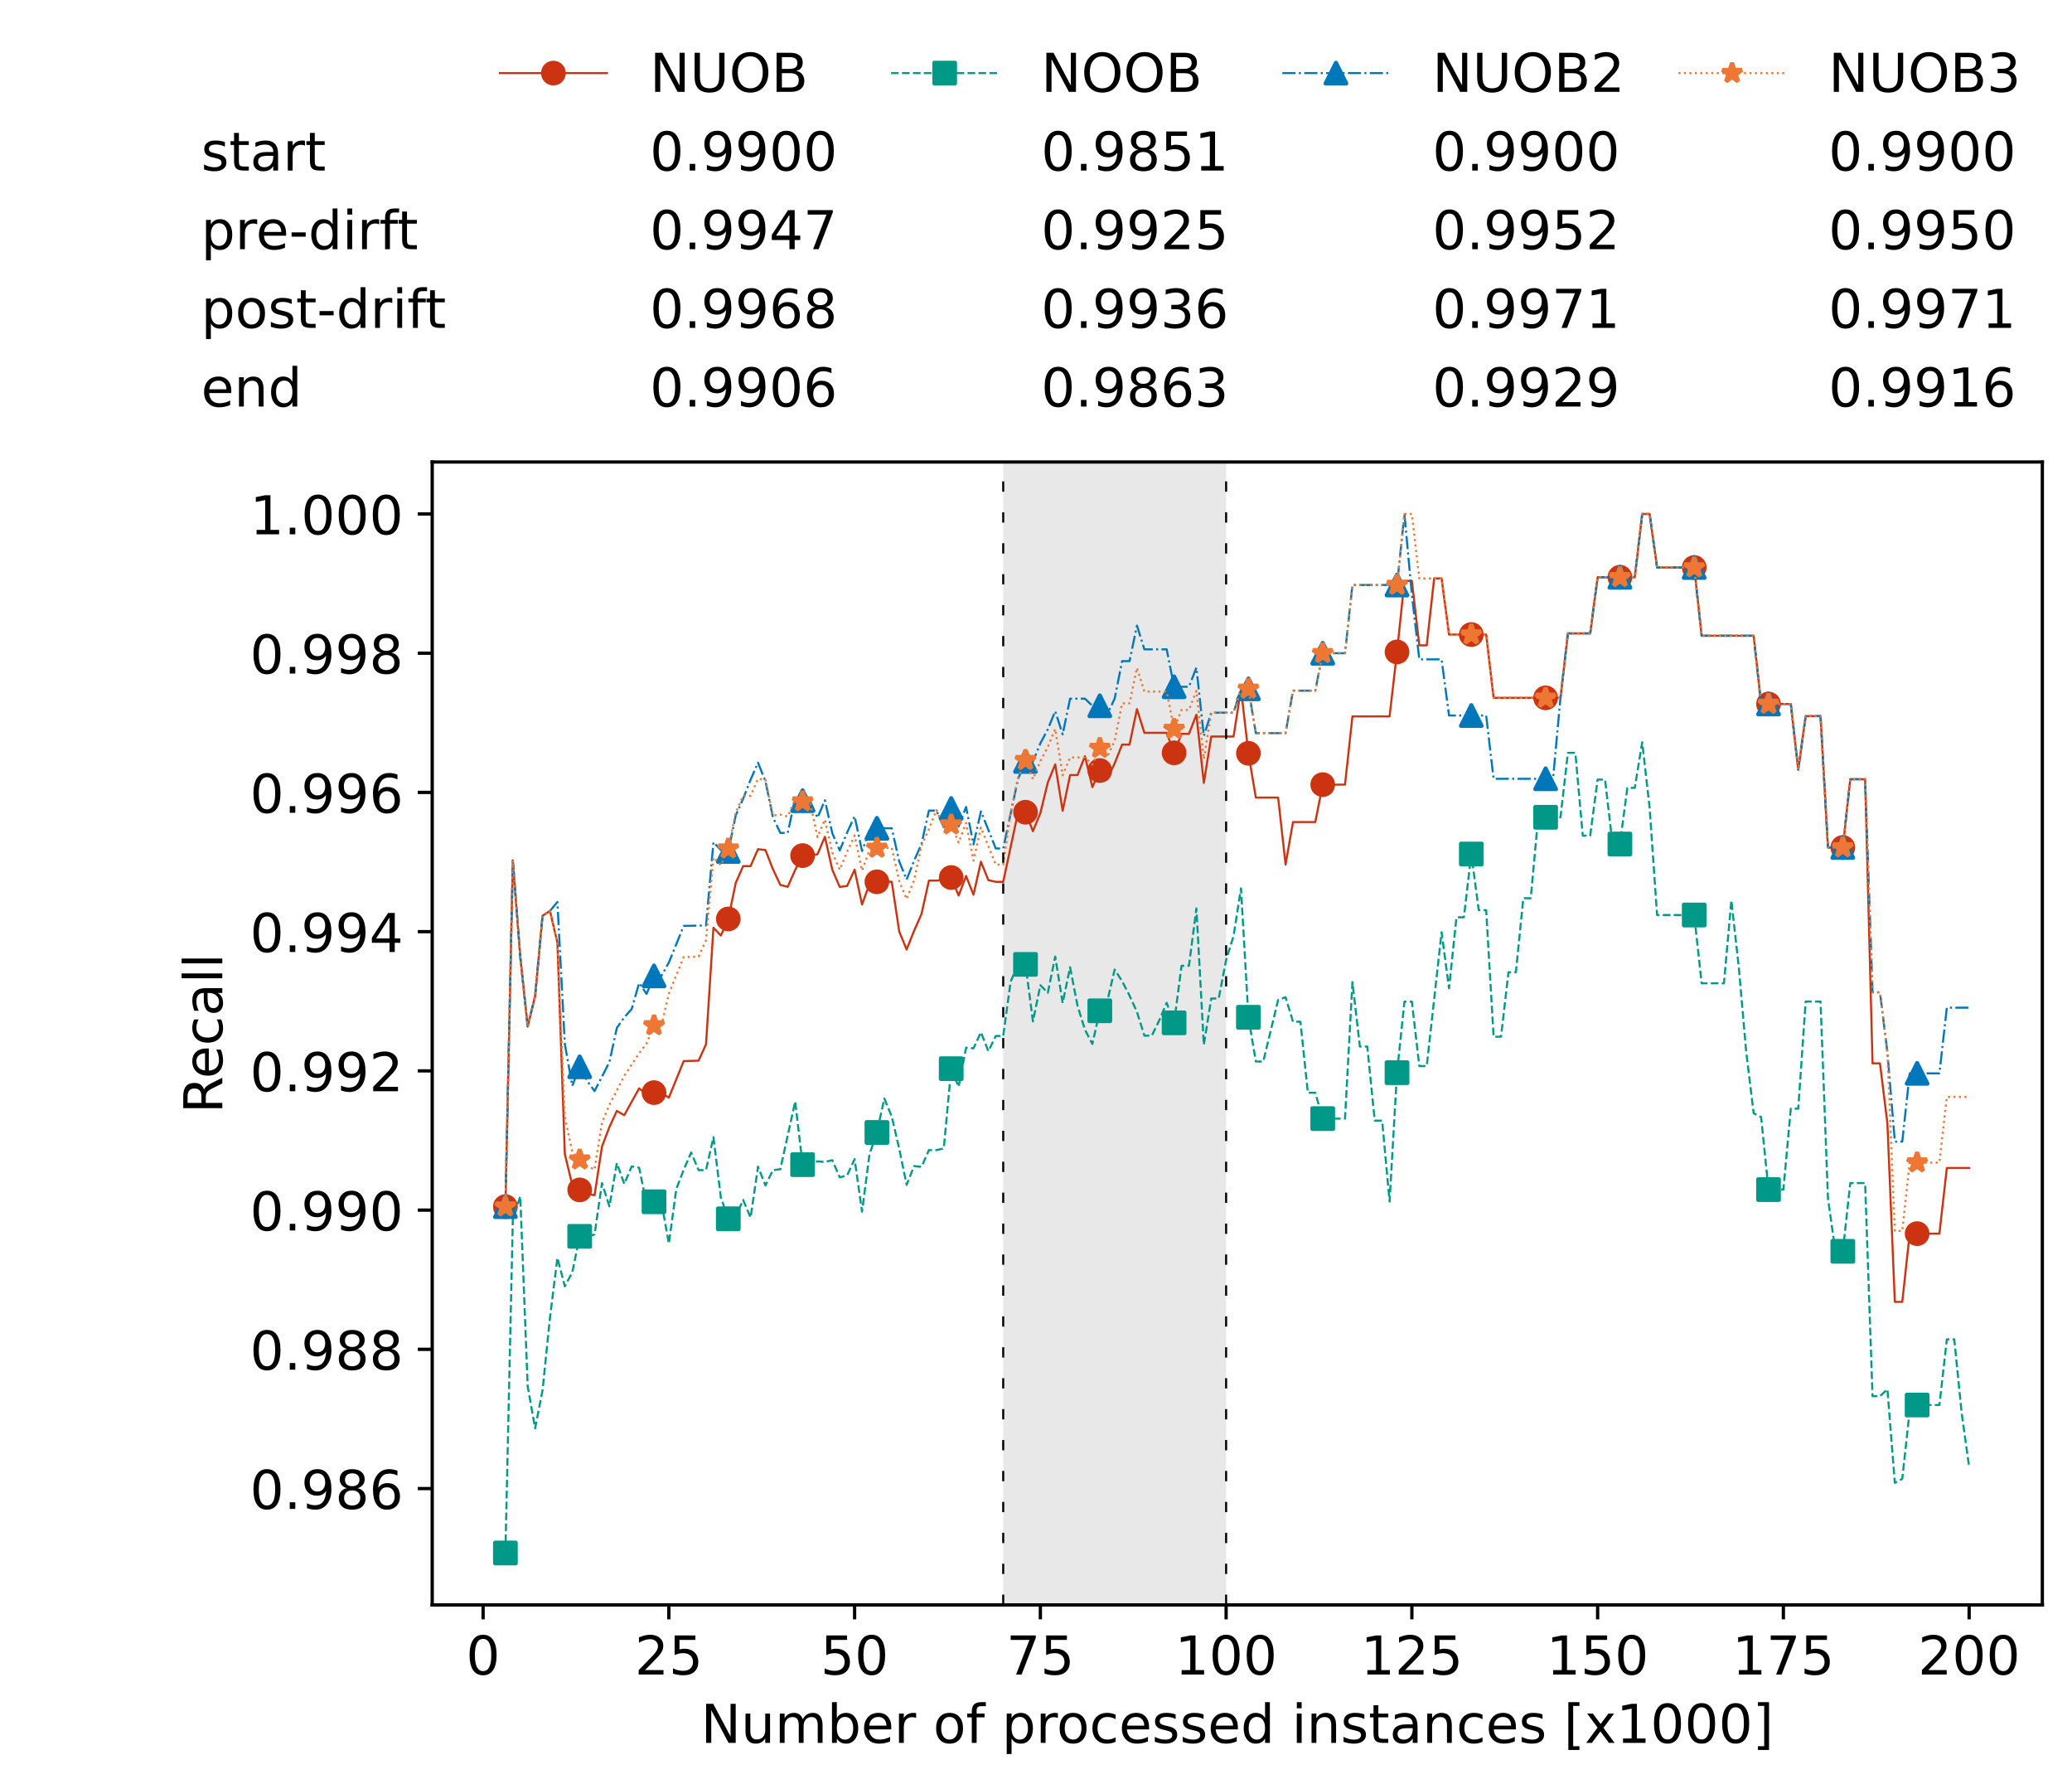 <?xml version="1.0" encoding="utf-8" standalone="no"?>
<!DOCTYPE svg PUBLIC "-//W3C//DTD SVG 1.1//EN"
  "http://www.w3.org/Graphics/SVG/1.1/DTD/svg11.dtd">
<!-- Created with matplotlib (https://matplotlib.org/) -->
<svg height="432.615pt" version="1.1" viewBox="0 0 502.65 432.615" width="502.65pt" xmlns="http://www.w3.org/2000/svg" xmlns:xlink="http://www.w3.org/1999/xlink">
 <defs>
  <style type="text/css">*{stroke-linecap:butt;stroke-linejoin:round;}</style>
 </defs>
 <g id="figure_1">
  <g id="patch_1">
   <path d="M 0 432.615 
L 502.65 432.615 
L 502.65 0 
L 0 0 
z
" style="fill:#ffffff;"/>
  </g>
  <g id="axes_1">
   <g id="patch_2">
    <path d="M 104.85 389.252 
L 495.45 389.252 
L 495.45 112.052 
L 104.85 112.052 
z
" style="fill:#ffffff;"/>
   </g>
   <g id="patch_3">
    <path clip-path="url(#pb85576bcf6)" d="M 297.446 389.252 
L 297.446 112.052 
L 243.372 112.052 
L 243.372 389.252 
z
" style="fill:#d3d3d3;opacity:0.5;"/>
   </g>
   <g id="matplotlib.axis_1">
    <g id="xtick_1">
     <g id="line2d_1">
      <defs>
       <path d="M 0 0 
L 0 3.5 
" id="meac00710b9" style="stroke:#000000;stroke-width:0.8;"/>
      </defs>
      <g>
       <use style="stroke:#000000;stroke-width:0.8;" x="117.197" xlink:href="#meac00710b9" y="389.252"/>
      </g>
     </g>
     <g id="text_1">
      <!-- 0 -->
      <g transform="translate(113.061 406.13)scale(0.13 -0.13)">
       <defs>
        <path d="M 31.781 66.406 
Q 24.172 66.406 20.328 58.906 
Q 16.5 51.422 16.5 36.375 
Q 16.5 21.391 20.328 13.891 
Q 24.172 6.391 31.781 6.391 
Q 39.453 6.391 43.281 13.891 
Q 47.125 21.391 47.125 36.375 
Q 47.125 51.422 43.281 58.906 
Q 39.453 66.406 31.781 66.406 
z
M 31.781 74.219 
Q 44.047 74.219 50.516 64.516 
Q 56.984 54.828 56.984 36.375 
Q 56.984 17.969 50.516 8.266 
Q 44.047 -1.422 31.781 -1.422 
Q 19.531 -1.422 13.062 8.266 
Q 6.594 17.969 6.594 36.375 
Q 6.594 54.828 13.062 64.516 
Q 19.531 74.219 31.781 74.219 
z
" id="DejaVuSans-48"/>
       </defs>
       <use xlink:href="#DejaVuSans-48"/>
      </g>
     </g>
    </g>
    <g id="xtick_2">
     <g id="line2d_2">
      <g>
       <use style="stroke:#000000;stroke-width:0.8;" x="162.259" xlink:href="#meac00710b9" y="389.252"/>
      </g>
     </g>
     <g id="text_2">
      <!-- 25 -->
      <g transform="translate(153.988 406.13)scale(0.13 -0.13)">
       <defs>
        <path d="M 19.188 8.297 
L 53.609 8.297 
L 53.609 0 
L 7.328 0 
L 7.328 8.297 
Q 12.938 14.109 22.625 23.891 
Q 32.328 33.688 34.812 36.531 
Q 39.547 41.844 41.422 45.531 
Q 43.312 49.219 43.312 52.781 
Q 43.312 58.594 39.234 62.25 
Q 35.156 65.922 28.609 65.922 
Q 23.969 65.922 18.812 64.312 
Q 13.672 62.703 7.812 59.422 
L 7.812 69.391 
Q 13.766 71.781 18.938 73 
Q 24.125 74.219 28.422 74.219 
Q 39.75 74.219 46.484 68.547 
Q 53.219 62.891 53.219 53.422 
Q 53.219 48.922 51.531 44.891 
Q 49.859 40.875 45.406 35.406 
Q 44.188 33.984 37.641 27.219 
Q 31.109 20.453 19.188 8.297 
z
" id="DejaVuSans-50"/>
        <path d="M 10.797 72.906 
L 49.516 72.906 
L 49.516 64.594 
L 19.828 64.594 
L 19.828 46.734 
Q 21.969 47.469 24.109 47.828 
Q 26.266 48.188 28.422 48.188 
Q 40.625 48.188 47.75 41.5 
Q 54.891 34.812 54.891 23.391 
Q 54.891 11.625 47.562 5.094 
Q 40.234 -1.422 26.906 -1.422 
Q 22.312 -1.422 17.547 -0.641 
Q 12.797 0.141 7.719 1.703 
L 7.719 11.625 
Q 12.109 9.234 16.797 8.062 
Q 21.484 6.891 26.703 6.891 
Q 35.156 6.891 40.078 11.328 
Q 45.016 15.766 45.016 23.391 
Q 45.016 31 40.078 35.438 
Q 35.156 39.891 26.703 39.891 
Q 22.75 39.891 18.812 39.016 
Q 14.891 38.141 10.797 36.281 
z
" id="DejaVuSans-53"/>
       </defs>
       <use xlink:href="#DejaVuSans-50"/>
       <use x="63.623" xlink:href="#DejaVuSans-53"/>
      </g>
     </g>
    </g>
    <g id="xtick_3">
     <g id="line2d_3">
      <g>
       <use style="stroke:#000000;stroke-width:0.8;" x="207.322" xlink:href="#meac00710b9" y="389.252"/>
      </g>
     </g>
     <g id="text_3">
      <!-- 50 -->
      <g transform="translate(199.05 406.13)scale(0.13 -0.13)">
       <use xlink:href="#DejaVuSans-53"/>
       <use x="63.623" xlink:href="#DejaVuSans-48"/>
      </g>
     </g>
    </g>
    <g id="xtick_4">
     <g id="line2d_4">
      <g>
       <use style="stroke:#000000;stroke-width:0.8;" x="252.384" xlink:href="#meac00710b9" y="389.252"/>
      </g>
     </g>
     <g id="text_4">
      <!-- 75 -->
      <g transform="translate(244.113 406.13)scale(0.13 -0.13)">
       <defs>
        <path d="M 8.203 72.906 
L 55.078 72.906 
L 55.078 68.703 
L 28.609 0 
L 18.312 0 
L 43.219 64.594 
L 8.203 64.594 
z
" id="DejaVuSans-55"/>
       </defs>
       <use xlink:href="#DejaVuSans-55"/>
       <use x="63.623" xlink:href="#DejaVuSans-53"/>
      </g>
     </g>
    </g>
    <g id="xtick_5">
     <g id="line2d_5">
      <g>
       <use style="stroke:#000000;stroke-width:0.8;" x="297.446" xlink:href="#meac00710b9" y="389.252"/>
      </g>
     </g>
     <g id="text_5">
      <!-- 100 -->
      <g transform="translate(285.039 406.13)scale(0.13 -0.13)">
       <defs>
        <path d="M 12.406 8.297 
L 28.516 8.297 
L 28.516 63.922 
L 10.984 60.406 
L 10.984 69.391 
L 28.422 72.906 
L 38.281 72.906 
L 38.281 8.297 
L 54.391 8.297 
L 54.391 0 
L 12.406 0 
z
" id="DejaVuSans-49"/>
       </defs>
       <use xlink:href="#DejaVuSans-49"/>
       <use x="63.623" xlink:href="#DejaVuSans-48"/>
       <use x="127.246" xlink:href="#DejaVuSans-48"/>
      </g>
     </g>
    </g>
    <g id="xtick_6">
     <g id="line2d_6">
      <g>
       <use style="stroke:#000000;stroke-width:0.8;" x="342.509" xlink:href="#meac00710b9" y="389.252"/>
      </g>
     </g>
     <g id="text_6">
      <!-- 125 -->
      <g transform="translate(330.102 406.13)scale(0.13 -0.13)">
       <use xlink:href="#DejaVuSans-49"/>
       <use x="63.623" xlink:href="#DejaVuSans-50"/>
       <use x="127.246" xlink:href="#DejaVuSans-53"/>
      </g>
     </g>
    </g>
    <g id="xtick_7">
     <g id="line2d_7">
      <g>
       <use style="stroke:#000000;stroke-width:0.8;" x="387.571" xlink:href="#meac00710b9" y="389.252"/>
      </g>
     </g>
     <g id="text_7">
      <!-- 150 -->
      <g transform="translate(375.164 406.13)scale(0.13 -0.13)">
       <use xlink:href="#DejaVuSans-49"/>
       <use x="63.623" xlink:href="#DejaVuSans-53"/>
       <use x="127.246" xlink:href="#DejaVuSans-48"/>
      </g>
     </g>
    </g>
    <g id="xtick_8">
     <g id="line2d_8">
      <g>
       <use style="stroke:#000000;stroke-width:0.8;" x="432.633" xlink:href="#meac00710b9" y="389.252"/>
      </g>
     </g>
     <g id="text_8">
      <!-- 175 -->
      <g transform="translate(420.226 406.13)scale(0.13 -0.13)">
       <use xlink:href="#DejaVuSans-49"/>
       <use x="63.623" xlink:href="#DejaVuSans-55"/>
       <use x="127.246" xlink:href="#DejaVuSans-53"/>
      </g>
     </g>
    </g>
    <g id="xtick_9">
     <g id="line2d_9">
      <g>
       <use style="stroke:#000000;stroke-width:0.8;" x="477.695" xlink:href="#meac00710b9" y="389.252"/>
      </g>
     </g>
     <g id="text_9">
      <!-- 200 -->
      <g transform="translate(465.289 406.13)scale(0.13 -0.13)">
       <use xlink:href="#DejaVuSans-50"/>
       <use x="63.623" xlink:href="#DejaVuSans-48"/>
       <use x="127.246" xlink:href="#DejaVuSans-48"/>
      </g>
     </g>
    </g>
    <g id="text_10">
     <!-- Number of processed instances [x1000] -->
     <g transform="translate(170.025 422.711)scale(0.13 -0.13)">
      <defs>
       <path d="M 9.812 72.906 
L 23.094 72.906 
L 55.422 11.922 
L 55.422 72.906 
L 64.984 72.906 
L 64.984 0 
L 51.703 0 
L 19.391 60.984 
L 19.391 0 
L 9.812 0 
z
" id="DejaVuSans-78"/>
       <path d="M 8.5 21.578 
L 8.5 54.688 
L 17.484 54.688 
L 17.484 21.922 
Q 17.484 14.156 20.5 10.266 
Q 23.531 6.391 29.594 6.391 
Q 36.859 6.391 41.078 11.031 
Q 45.312 15.672 45.312 23.688 
L 45.312 54.688 
L 54.297 54.688 
L 54.297 0 
L 45.312 0 
L 45.312 8.406 
Q 42.047 3.422 37.719 1 
Q 33.406 -1.422 27.688 -1.422 
Q 18.266 -1.422 13.375 4.438 
Q 8.5 10.297 8.5 21.578 
z
M 31.109 56 
z
" id="DejaVuSans-117"/>
       <path d="M 52 44.188 
Q 55.375 50.25 60.062 53.125 
Q 64.75 56 71.094 56 
Q 79.641 56 84.281 50.016 
Q 88.922 44.047 88.922 33.016 
L 88.922 0 
L 79.891 0 
L 79.891 32.719 
Q 79.891 40.578 77.094 44.375 
Q 74.312 48.188 68.609 48.188 
Q 61.625 48.188 57.562 43.547 
Q 53.516 38.922 53.516 30.906 
L 53.516 0 
L 44.484 0 
L 44.484 32.719 
Q 44.484 40.625 41.703 44.406 
Q 38.922 48.188 33.109 48.188 
Q 26.219 48.188 22.156 43.531 
Q 18.109 38.875 18.109 30.906 
L 18.109 0 
L 9.078 0 
L 9.078 54.688 
L 18.109 54.688 
L 18.109 46.188 
Q 21.188 51.219 25.484 53.609 
Q 29.781 56 35.688 56 
Q 41.656 56 45.828 52.969 
Q 50 49.953 52 44.188 
z
" id="DejaVuSans-109"/>
       <path d="M 48.688 27.297 
Q 48.688 37.203 44.609 42.844 
Q 40.531 48.484 33.406 48.484 
Q 26.266 48.484 22.188 42.844 
Q 18.109 37.203 18.109 27.297 
Q 18.109 17.391 22.188 11.75 
Q 26.266 6.109 33.406 6.109 
Q 40.531 6.109 44.609 11.75 
Q 48.688 17.391 48.688 27.297 
z
M 18.109 46.391 
Q 20.953 51.266 25.266 53.625 
Q 29.594 56 35.594 56 
Q 45.562 56 51.781 48.094 
Q 58.016 40.188 58.016 27.297 
Q 58.016 14.406 51.781 6.484 
Q 45.562 -1.422 35.594 -1.422 
Q 29.594 -1.422 25.266 0.953 
Q 20.953 3.328 18.109 8.203 
L 18.109 0 
L 9.078 0 
L 9.078 75.984 
L 18.109 75.984 
z
" id="DejaVuSans-98"/>
       <path d="M 56.203 29.594 
L 56.203 25.203 
L 14.891 25.203 
Q 15.484 15.922 20.484 11.062 
Q 25.484 6.203 34.422 6.203 
Q 39.594 6.203 44.453 7.469 
Q 49.312 8.734 54.109 11.281 
L 54.109 2.781 
Q 49.266 0.734 44.188 -0.344 
Q 39.109 -1.422 33.891 -1.422 
Q 20.797 -1.422 13.156 6.188 
Q 5.516 13.812 5.516 26.812 
Q 5.516 40.234 12.766 48.109 
Q 20.016 56 32.328 56 
Q 43.359 56 49.781 48.891 
Q 56.203 41.797 56.203 29.594 
z
M 47.219 32.234 
Q 47.125 39.594 43.094 43.984 
Q 39.062 48.391 32.422 48.391 
Q 24.906 48.391 20.391 44.141 
Q 15.875 39.891 15.188 32.172 
z
" id="DejaVuSans-101"/>
       <path d="M 41.109 46.297 
Q 39.594 47.172 37.812 47.578 
Q 36.031 48 33.891 48 
Q 26.266 48 22.188 43.047 
Q 18.109 38.094 18.109 28.812 
L 18.109 0 
L 9.078 0 
L 9.078 54.688 
L 18.109 54.688 
L 18.109 46.188 
Q 20.953 51.172 25.484 53.578 
Q 30.031 56 36.531 56 
Q 37.453 56 38.578 55.875 
Q 39.703 55.766 41.062 55.516 
z
" id="DejaVuSans-114"/>
       <path id="DejaVuSans-32"/>
       <path d="M 30.609 48.391 
Q 23.391 48.391 19.188 42.75 
Q 14.984 37.109 14.984 27.297 
Q 14.984 17.484 19.156 11.844 
Q 23.344 6.203 30.609 6.203 
Q 37.797 6.203 41.984 11.859 
Q 46.188 17.531 46.188 27.297 
Q 46.188 37.016 41.984 42.703 
Q 37.797 48.391 30.609 48.391 
z
M 30.609 56 
Q 42.328 56 49.016 48.375 
Q 55.719 40.766 55.719 27.297 
Q 55.719 13.875 49.016 6.219 
Q 42.328 -1.422 30.609 -1.422 
Q 18.844 -1.422 12.172 6.219 
Q 5.516 13.875 5.516 27.297 
Q 5.516 40.766 12.172 48.375 
Q 18.844 56 30.609 56 
z
" id="DejaVuSans-111"/>
       <path d="M 37.109 75.984 
L 37.109 68.5 
L 28.516 68.5 
Q 23.688 68.5 21.797 66.547 
Q 19.922 64.594 19.922 59.516 
L 19.922 54.688 
L 34.719 54.688 
L 34.719 47.703 
L 19.922 47.703 
L 19.922 0 
L 10.891 0 
L 10.891 47.703 
L 2.297 47.703 
L 2.297 54.688 
L 10.891 54.688 
L 10.891 58.5 
Q 10.891 67.625 15.141 71.797 
Q 19.391 75.984 28.609 75.984 
z
" id="DejaVuSans-102"/>
       <path d="M 18.109 8.203 
L 18.109 -20.797 
L 9.078 -20.797 
L 9.078 54.688 
L 18.109 54.688 
L 18.109 46.391 
Q 20.953 51.266 25.266 53.625 
Q 29.594 56 35.594 56 
Q 45.562 56 51.781 48.094 
Q 58.016 40.188 58.016 27.297 
Q 58.016 14.406 51.781 6.484 
Q 45.562 -1.422 35.594 -1.422 
Q 29.594 -1.422 25.266 0.953 
Q 20.953 3.328 18.109 8.203 
z
M 48.688 27.297 
Q 48.688 37.203 44.609 42.844 
Q 40.531 48.484 33.406 48.484 
Q 26.266 48.484 22.188 42.844 
Q 18.109 37.203 18.109 27.297 
Q 18.109 17.391 22.188 11.75 
Q 26.266 6.109 33.406 6.109 
Q 40.531 6.109 44.609 11.75 
Q 48.688 17.391 48.688 27.297 
z
" id="DejaVuSans-112"/>
       <path d="M 48.781 52.594 
L 48.781 44.188 
Q 44.969 46.297 41.141 47.344 
Q 37.312 48.391 33.406 48.391 
Q 24.656 48.391 19.812 42.844 
Q 14.984 37.312 14.984 27.297 
Q 14.984 17.281 19.812 11.734 
Q 24.656 6.203 33.406 6.203 
Q 37.312 6.203 41.141 7.25 
Q 44.969 8.297 48.781 10.406 
L 48.781 2.094 
Q 45.016 0.344 40.984 -0.531 
Q 36.969 -1.422 32.422 -1.422 
Q 20.062 -1.422 12.781 6.344 
Q 5.516 14.109 5.516 27.297 
Q 5.516 40.672 12.859 48.328 
Q 20.219 56 33.016 56 
Q 37.156 56 41.109 55.141 
Q 45.062 54.297 48.781 52.594 
z
" id="DejaVuSans-99"/>
       <path d="M 44.281 53.078 
L 44.281 44.578 
Q 40.484 46.531 36.375 47.5 
Q 32.281 48.484 27.875 48.484 
Q 21.188 48.484 17.844 46.438 
Q 14.5 44.391 14.5 40.281 
Q 14.5 37.156 16.891 35.375 
Q 19.281 33.594 26.516 31.984 
L 29.594 31.297 
Q 39.156 29.25 43.188 25.516 
Q 47.219 21.781 47.219 15.094 
Q 47.219 7.469 41.188 3.016 
Q 35.156 -1.422 24.609 -1.422 
Q 20.219 -1.422 15.453 -0.562 
Q 10.688 0.297 5.422 2 
L 5.422 11.281 
Q 10.406 8.688 15.234 7.391 
Q 20.062 6.109 24.812 6.109 
Q 31.156 6.109 34.562 8.281 
Q 37.984 10.453 37.984 14.406 
Q 37.984 18.062 35.516 20.016 
Q 33.062 21.969 24.703 23.781 
L 21.578 24.516 
Q 13.234 26.266 9.516 29.906 
Q 5.812 33.547 5.812 39.891 
Q 5.812 47.609 11.281 51.797 
Q 16.75 56 26.812 56 
Q 31.781 56 36.172 55.266 
Q 40.578 54.547 44.281 53.078 
z
" id="DejaVuSans-115"/>
       <path d="M 45.406 46.391 
L 45.406 75.984 
L 54.391 75.984 
L 54.391 0 
L 45.406 0 
L 45.406 8.203 
Q 42.578 3.328 38.25 0.953 
Q 33.938 -1.422 27.875 -1.422 
Q 17.969 -1.422 11.734 6.484 
Q 5.516 14.406 5.516 27.297 
Q 5.516 40.188 11.734 48.094 
Q 17.969 56 27.875 56 
Q 33.938 56 38.25 53.625 
Q 42.578 51.266 45.406 46.391 
z
M 14.797 27.297 
Q 14.797 17.391 18.875 11.75 
Q 22.953 6.109 30.078 6.109 
Q 37.203 6.109 41.297 11.75 
Q 45.406 17.391 45.406 27.297 
Q 45.406 37.203 41.297 42.844 
Q 37.203 48.484 30.078 48.484 
Q 22.953 48.484 18.875 42.844 
Q 14.797 37.203 14.797 27.297 
z
" id="DejaVuSans-100"/>
       <path d="M 9.422 54.688 
L 18.406 54.688 
L 18.406 0 
L 9.422 0 
z
M 9.422 75.984 
L 18.406 75.984 
L 18.406 64.594 
L 9.422 64.594 
z
" id="DejaVuSans-105"/>
       <path d="M 54.891 33.016 
L 54.891 0 
L 45.906 0 
L 45.906 32.719 
Q 45.906 40.484 42.875 44.328 
Q 39.844 48.188 33.797 48.188 
Q 26.516 48.188 22.312 43.547 
Q 18.109 38.922 18.109 30.906 
L 18.109 0 
L 9.078 0 
L 9.078 54.688 
L 18.109 54.688 
L 18.109 46.188 
Q 21.344 51.125 25.703 53.562 
Q 30.078 56 35.797 56 
Q 45.219 56 50.047 50.172 
Q 54.891 44.344 54.891 33.016 
z
" id="DejaVuSans-110"/>
       <path d="M 18.312 70.219 
L 18.312 54.688 
L 36.812 54.688 
L 36.812 47.703 
L 18.312 47.703 
L 18.312 18.016 
Q 18.312 11.328 20.141 9.422 
Q 21.969 7.516 27.594 7.516 
L 36.812 7.516 
L 36.812 0 
L 27.594 0 
Q 17.188 0 13.234 3.875 
Q 9.281 7.766 9.281 18.016 
L 9.281 47.703 
L 2.688 47.703 
L 2.688 54.688 
L 9.281 54.688 
L 9.281 70.219 
z
" id="DejaVuSans-116"/>
       <path d="M 34.281 27.484 
Q 23.391 27.484 19.188 25 
Q 14.984 22.516 14.984 16.5 
Q 14.984 11.719 18.141 8.906 
Q 21.297 6.109 26.703 6.109 
Q 34.188 6.109 38.703 11.406 
Q 43.219 16.703 43.219 25.484 
L 43.219 27.484 
z
M 52.203 31.203 
L 52.203 0 
L 43.219 0 
L 43.219 8.297 
Q 40.141 3.328 35.547 0.953 
Q 30.953 -1.422 24.312 -1.422 
Q 15.922 -1.422 10.953 3.297 
Q 6 8.016 6 15.922 
Q 6 25.141 12.172 29.828 
Q 18.359 34.516 30.609 34.516 
L 43.219 34.516 
L 43.219 35.406 
Q 43.219 41.609 39.141 45 
Q 35.062 48.391 27.688 48.391 
Q 23 48.391 18.547 47.266 
Q 14.109 46.141 10.016 43.891 
L 10.016 52.203 
Q 14.938 54.109 19.578 55.047 
Q 24.219 56 28.609 56 
Q 40.484 56 46.344 49.844 
Q 52.203 43.703 52.203 31.203 
z
" id="DejaVuSans-97"/>
       <path d="M 8.594 75.984 
L 29.297 75.984 
L 29.297 69 
L 17.578 69 
L 17.578 -6.203 
L 29.297 -6.203 
L 29.297 -13.188 
L 8.594 -13.188 
z
" id="DejaVuSans-91"/>
       <path d="M 54.891 54.688 
L 35.109 28.078 
L 55.906 0 
L 45.312 0 
L 29.391 21.484 
L 13.484 0 
L 2.875 0 
L 24.125 28.609 
L 4.688 54.688 
L 15.281 54.688 
L 29.781 35.203 
L 44.281 54.688 
z
" id="DejaVuSans-120"/>
       <path d="M 30.422 75.984 
L 30.422 -13.188 
L 9.719 -13.188 
L 9.719 -6.203 
L 21.391 -6.203 
L 21.391 69 
L 9.719 69 
L 9.719 75.984 
z
" id="DejaVuSans-93"/>
      </defs>
      <use xlink:href="#DejaVuSans-78"/>
      <use x="74.805" xlink:href="#DejaVuSans-117"/>
      <use x="138.184" xlink:href="#DejaVuSans-109"/>
      <use x="235.596" xlink:href="#DejaVuSans-98"/>
      <use x="299.072" xlink:href="#DejaVuSans-101"/>
      <use x="360.596" xlink:href="#DejaVuSans-114"/>
      <use x="401.709" xlink:href="#DejaVuSans-32"/>
      <use x="433.496" xlink:href="#DejaVuSans-111"/>
      <use x="494.678" xlink:href="#DejaVuSans-102"/>
      <use x="529.883" xlink:href="#DejaVuSans-32"/>
      <use x="561.67" xlink:href="#DejaVuSans-112"/>
      <use x="625.146" xlink:href="#DejaVuSans-114"/>
      <use x="664.01" xlink:href="#DejaVuSans-111"/>
      <use x="725.191" xlink:href="#DejaVuSans-99"/>
      <use x="780.172" xlink:href="#DejaVuSans-101"/>
      <use x="841.695" xlink:href="#DejaVuSans-115"/>
      <use x="893.795" xlink:href="#DejaVuSans-115"/>
      <use x="945.895" xlink:href="#DejaVuSans-101"/>
      <use x="1007.418" xlink:href="#DejaVuSans-100"/>
      <use x="1070.895" xlink:href="#DejaVuSans-32"/>
      <use x="1102.682" xlink:href="#DejaVuSans-105"/>
      <use x="1130.465" xlink:href="#DejaVuSans-110"/>
      <use x="1193.844" xlink:href="#DejaVuSans-115"/>
      <use x="1245.943" xlink:href="#DejaVuSans-116"/>
      <use x="1285.152" xlink:href="#DejaVuSans-97"/>
      <use x="1346.432" xlink:href="#DejaVuSans-110"/>
      <use x="1409.811" xlink:href="#DejaVuSans-99"/>
      <use x="1464.791" xlink:href="#DejaVuSans-101"/>
      <use x="1526.314" xlink:href="#DejaVuSans-115"/>
      <use x="1578.414" xlink:href="#DejaVuSans-32"/>
      <use x="1610.201" xlink:href="#DejaVuSans-91"/>
      <use x="1649.215" xlink:href="#DejaVuSans-120"/>
      <use x="1708.395" xlink:href="#DejaVuSans-49"/>
      <use x="1772.018" xlink:href="#DejaVuSans-48"/>
      <use x="1835.641" xlink:href="#DejaVuSans-48"/>
      <use x="1899.264" xlink:href="#DejaVuSans-48"/>
      <use x="1962.887" xlink:href="#DejaVuSans-93"/>
     </g>
    </g>
   </g>
   <g id="matplotlib.axis_2">
    <g id="ytick_1">
     <g id="line2d_10">
      <defs>
       <path d="M 0 0 
L -3.5 0 
" id="m69dc041c1c" style="stroke:#000000;stroke-width:0.8;"/>
      </defs>
      <g>
       <use style="stroke:#000000;stroke-width:0.8;" x="104.85" xlink:href="#m69dc041c1c" y="361.028"/>
      </g>
     </g>
     <g id="text_11">
      <!-- 0.986 -->
      <g transform="translate(60.633 365.967)scale(0.13 -0.13)">
       <defs>
        <path d="M 10.688 12.406 
L 21 12.406 
L 21 0 
L 10.688 0 
z
" id="DejaVuSans-46"/>
        <path d="M 10.984 1.516 
L 10.984 10.5 
Q 14.703 8.734 18.5 7.812 
Q 22.312 6.891 25.984 6.891 
Q 35.75 6.891 40.891 13.453 
Q 46.047 20.016 46.781 33.406 
Q 43.953 29.203 39.594 26.953 
Q 35.25 24.703 29.984 24.703 
Q 19.047 24.703 12.672 31.312 
Q 6.297 37.938 6.297 49.422 
Q 6.297 60.641 12.938 67.422 
Q 19.578 74.219 30.609 74.219 
Q 43.266 74.219 49.922 64.516 
Q 56.594 54.828 56.594 36.375 
Q 56.594 19.141 48.406 8.859 
Q 40.234 -1.422 26.422 -1.422 
Q 22.703 -1.422 18.891 -0.688 
Q 15.094 0.047 10.984 1.516 
z
M 30.609 32.422 
Q 37.25 32.422 41.125 36.953 
Q 45.016 41.5 45.016 49.422 
Q 45.016 57.281 41.125 61.844 
Q 37.25 66.406 30.609 66.406 
Q 23.969 66.406 20.094 61.844 
Q 16.219 57.281 16.219 49.422 
Q 16.219 41.5 20.094 36.953 
Q 23.969 32.422 30.609 32.422 
z
" id="DejaVuSans-57"/>
        <path d="M 31.781 34.625 
Q 24.75 34.625 20.719 30.859 
Q 16.703 27.094 16.703 20.516 
Q 16.703 13.922 20.719 10.156 
Q 24.75 6.391 31.781 6.391 
Q 38.812 6.391 42.859 10.172 
Q 46.922 13.969 46.922 20.516 
Q 46.922 27.094 42.891 30.859 
Q 38.875 34.625 31.781 34.625 
z
M 21.922 38.812 
Q 15.578 40.375 12.031 44.719 
Q 8.5 49.078 8.5 55.328 
Q 8.5 64.062 14.719 69.141 
Q 20.953 74.219 31.781 74.219 
Q 42.672 74.219 48.875 69.141 
Q 55.078 64.062 55.078 55.328 
Q 55.078 49.078 51.531 44.719 
Q 48 40.375 41.703 38.812 
Q 48.828 37.156 52.797 32.312 
Q 56.781 27.484 56.781 20.516 
Q 56.781 9.906 50.312 4.234 
Q 43.844 -1.422 31.781 -1.422 
Q 19.734 -1.422 13.25 4.234 
Q 6.781 9.906 6.781 20.516 
Q 6.781 27.484 10.781 32.312 
Q 14.797 37.156 21.922 38.812 
z
M 18.312 54.391 
Q 18.312 48.734 21.844 45.562 
Q 25.391 42.391 31.781 42.391 
Q 38.141 42.391 41.719 45.562 
Q 45.312 48.734 45.312 54.391 
Q 45.312 60.062 41.719 63.234 
Q 38.141 66.406 31.781 66.406 
Q 25.391 66.406 21.844 63.234 
Q 18.312 60.062 18.312 54.391 
z
" id="DejaVuSans-56"/>
        <path d="M 33.016 40.375 
Q 26.375 40.375 22.484 35.828 
Q 18.609 31.297 18.609 23.391 
Q 18.609 15.531 22.484 10.953 
Q 26.375 6.391 33.016 6.391 
Q 39.656 6.391 43.531 10.953 
Q 47.406 15.531 47.406 23.391 
Q 47.406 31.297 43.531 35.828 
Q 39.656 40.375 33.016 40.375 
z
M 52.594 71.297 
L 52.594 62.312 
Q 48.875 64.062 45.094 64.984 
Q 41.312 65.922 37.594 65.922 
Q 27.828 65.922 22.672 59.328 
Q 17.531 52.734 16.797 39.406 
Q 19.672 43.656 24.016 45.922 
Q 28.375 48.188 33.594 48.188 
Q 44.578 48.188 50.953 41.516 
Q 57.328 34.859 57.328 23.391 
Q 57.328 12.156 50.688 5.359 
Q 44.047 -1.422 33.016 -1.422 
Q 20.359 -1.422 13.672 8.266 
Q 6.984 17.969 6.984 36.375 
Q 6.984 53.656 15.188 63.938 
Q 23.391 74.219 37.203 74.219 
Q 40.922 74.219 44.703 73.484 
Q 48.484 72.75 52.594 71.297 
z
" id="DejaVuSans-54"/>
       </defs>
       <use xlink:href="#DejaVuSans-48"/>
       <use x="63.623" xlink:href="#DejaVuSans-46"/>
       <use x="95.41" xlink:href="#DejaVuSans-57"/>
       <use x="159.033" xlink:href="#DejaVuSans-56"/>
       <use x="222.656" xlink:href="#DejaVuSans-54"/>
      </g>
     </g>
    </g>
    <g id="ytick_2">
     <g id="line2d_11">
      <g>
       <use style="stroke:#000000;stroke-width:0.8;" x="104.85" xlink:href="#m69dc041c1c" y="327.26"/>
      </g>
     </g>
     <g id="text_12">
      <!-- 0.988 -->
      <g transform="translate(60.633 332.199)scale(0.13 -0.13)">
       <use xlink:href="#DejaVuSans-48"/>
       <use x="63.623" xlink:href="#DejaVuSans-46"/>
       <use x="95.41" xlink:href="#DejaVuSans-57"/>
       <use x="159.033" xlink:href="#DejaVuSans-56"/>
       <use x="222.656" xlink:href="#DejaVuSans-56"/>
      </g>
     </g>
    </g>
    <g id="ytick_3">
     <g id="line2d_12">
      <g>
       <use style="stroke:#000000;stroke-width:0.8;" x="104.85" xlink:href="#m69dc041c1c" y="293.492"/>
      </g>
     </g>
     <g id="text_13">
      <!-- 0.990 -->
      <g transform="translate(60.633 298.431)scale(0.13 -0.13)">
       <use xlink:href="#DejaVuSans-48"/>
       <use x="63.623" xlink:href="#DejaVuSans-46"/>
       <use x="95.41" xlink:href="#DejaVuSans-57"/>
       <use x="159.033" xlink:href="#DejaVuSans-57"/>
       <use x="222.656" xlink:href="#DejaVuSans-48"/>
      </g>
     </g>
    </g>
    <g id="ytick_4">
     <g id="line2d_13">
      <g>
       <use style="stroke:#000000;stroke-width:0.8;" x="104.85" xlink:href="#m69dc041c1c" y="259.724"/>
      </g>
     </g>
     <g id="text_14">
      <!-- 0.992 -->
      <g transform="translate(60.633 264.663)scale(0.13 -0.13)">
       <use xlink:href="#DejaVuSans-48"/>
       <use x="63.623" xlink:href="#DejaVuSans-46"/>
       <use x="95.41" xlink:href="#DejaVuSans-57"/>
       <use x="159.033" xlink:href="#DejaVuSans-57"/>
       <use x="222.656" xlink:href="#DejaVuSans-50"/>
      </g>
     </g>
    </g>
    <g id="ytick_5">
     <g id="line2d_14">
      <g>
       <use style="stroke:#000000;stroke-width:0.8;" x="104.85" xlink:href="#m69dc041c1c" y="225.956"/>
      </g>
     </g>
     <g id="text_15">
      <!-- 0.994 -->
      <g transform="translate(60.633 230.895)scale(0.13 -0.13)">
       <defs>
        <path d="M 37.797 64.312 
L 12.891 25.391 
L 37.797 25.391 
z
M 35.203 72.906 
L 47.609 72.906 
L 47.609 25.391 
L 58.016 25.391 
L 58.016 17.188 
L 47.609 17.188 
L 47.609 0 
L 37.797 0 
L 37.797 17.188 
L 4.891 17.188 
L 4.891 26.703 
z
" id="DejaVuSans-52"/>
       </defs>
       <use xlink:href="#DejaVuSans-48"/>
       <use x="63.623" xlink:href="#DejaVuSans-46"/>
       <use x="95.41" xlink:href="#DejaVuSans-57"/>
       <use x="159.033" xlink:href="#DejaVuSans-57"/>
       <use x="222.656" xlink:href="#DejaVuSans-52"/>
      </g>
     </g>
    </g>
    <g id="ytick_6">
     <g id="line2d_15">
      <g>
       <use style="stroke:#000000;stroke-width:0.8;" x="104.85" xlink:href="#m69dc041c1c" y="192.188"/>
      </g>
     </g>
     <g id="text_16">
      <!-- 0.996 -->
      <g transform="translate(60.633 197.127)scale(0.13 -0.13)">
       <use xlink:href="#DejaVuSans-48"/>
       <use x="63.623" xlink:href="#DejaVuSans-46"/>
       <use x="95.41" xlink:href="#DejaVuSans-57"/>
       <use x="159.033" xlink:href="#DejaVuSans-57"/>
       <use x="222.656" xlink:href="#DejaVuSans-54"/>
      </g>
     </g>
    </g>
    <g id="ytick_7">
     <g id="line2d_16">
      <g>
       <use style="stroke:#000000;stroke-width:0.8;" x="104.85" xlink:href="#m69dc041c1c" y="158.42"/>
      </g>
     </g>
     <g id="text_17">
      <!-- 0.998 -->
      <g transform="translate(60.633 163.359)scale(0.13 -0.13)">
       <use xlink:href="#DejaVuSans-48"/>
       <use x="63.623" xlink:href="#DejaVuSans-46"/>
       <use x="95.41" xlink:href="#DejaVuSans-57"/>
       <use x="159.033" xlink:href="#DejaVuSans-57"/>
       <use x="222.656" xlink:href="#DejaVuSans-56"/>
      </g>
     </g>
    </g>
    <g id="ytick_8">
     <g id="line2d_17">
      <g>
       <use style="stroke:#000000;stroke-width:0.8;" x="104.85" xlink:href="#m69dc041c1c" y="124.652"/>
      </g>
     </g>
     <g id="text_18">
      <!-- 1.000 -->
      <g transform="translate(60.633 129.591)scale(0.13 -0.13)">
       <use xlink:href="#DejaVuSans-49"/>
       <use x="63.623" xlink:href="#DejaVuSans-46"/>
       <use x="95.41" xlink:href="#DejaVuSans-48"/>
       <use x="159.033" xlink:href="#DejaVuSans-48"/>
       <use x="222.656" xlink:href="#DejaVuSans-48"/>
      </g>
     </g>
    </g>
    <g id="text_19">
     <!-- Recall -->
     <g transform="translate(53.93 270.044)rotate(-90)scale(0.13 -0.13)">
      <defs>
       <path d="M 44.391 34.188 
Q 47.562 33.109 50.562 29.594 
Q 53.562 26.078 56.594 19.922 
L 66.609 0 
L 56 0 
L 46.688 18.703 
Q 43.062 26.031 39.672 28.422 
Q 36.281 30.812 30.422 30.812 
L 19.672 30.812 
L 19.672 0 
L 9.812 0 
L 9.812 72.906 
L 32.078 72.906 
Q 44.578 72.906 50.734 67.672 
Q 56.891 62.453 56.891 51.906 
Q 56.891 45.016 53.688 40.469 
Q 50.484 35.938 44.391 34.188 
z
M 19.672 64.797 
L 19.672 38.922 
L 32.078 38.922 
Q 39.203 38.922 42.844 42.219 
Q 46.484 45.516 46.484 51.906 
Q 46.484 58.297 42.844 61.547 
Q 39.203 64.797 32.078 64.797 
z
" id="DejaVuSans-82"/>
       <path d="M 9.422 75.984 
L 18.406 75.984 
L 18.406 0 
L 9.422 0 
z
" id="DejaVuSans-108"/>
      </defs>
      <use xlink:href="#DejaVuSans-82"/>
      <use x="64.982" xlink:href="#DejaVuSans-101"/>
      <use x="126.506" xlink:href="#DejaVuSans-99"/>
      <use x="181.486" xlink:href="#DejaVuSans-97"/>
      <use x="242.766" xlink:href="#DejaVuSans-108"/>
      <use x="270.549" xlink:href="#DejaVuSans-108"/>
     </g>
    </g>
   </g>
   <g id="line2d_18"/>
   <g id="line2d_19"/>
   <g id="line2d_20"/>
   <g id="line2d_21"/>
   <g id="line2d_22"/>
   <g id="line2d_23">
    <path clip-path="url(#pb85576bcf6)" d="M 122.605 292.652 
L 124.407 208.652 
L 126.21 232.049 
L 128.012 248.941 
L 129.815 241.579 
L 131.617 222.091 
L 133.419 220.933 
L 135.222 228.622 
L 137.024 279.903 
L 138.827 287.401 
L 140.629 288.594 
L 142.432 289.513 
L 144.234 289.884 
L 146.037 278.082 
L 147.839 273.344 
L 149.642 269.435 
L 151.444 270.468 
L 155.049 263.964 
L 156.852 265.357 
L 158.654 264.997 
L 160.457 264.997 
L 162.259 266.221 
L 165.864 257.341 
L 169.469 257.248 
L 171.272 253.285 
L 173.074 225.01 
L 174.877 226.899 
L 176.679 222.874 
L 178.482 214.126 
L 180.284 210.062 
L 182.087 210.062 
L 183.889 205.944 
L 185.692 206.175 
L 187.494 210.784 
L 189.297 214.616 
L 191.099 215.086 
L 192.902 210.992 
L 194.704 207.515 
L 196.507 207.515 
L 198.309 207.196 
L 200.112 202.954 
L 201.914 210.956 
L 203.717 215.114 
L 205.519 214.858 
L 207.322 210.932 
L 209.124 219.374 
L 210.927 214.416 
L 212.729 213.867 
L 216.334 213.844 
L 218.137 225.904 
L 219.939 230.301 
L 221.742 225.762 
L 223.544 221.694 
L 225.347 213.577 
L 227.149 213.577 
L 228.952 213.372 
L 230.754 212.829 
L 232.557 217.203 
L 234.359 212.461 
L 236.162 217 
L 237.964 208.998 
L 239.767 213.453 
L 241.569 213.874 
L 243.372 213.874 
L 246.976 196.99 
L 248.779 196.99 
L 250.581 201.603 
L 252.384 197.206 
L 254.186 189.785 
L 255.989 185.388 
L 257.791 196.644 
L 259.594 187.985 
L 261.396 187.985 
L 263.199 183.397 
L 265.001 190.903 
L 266.804 186.883 
L 268.606 189.003 
L 270.409 185.13 
L 272.211 180.592 
L 274.014 180.592 
L 275.816 171.977 
L 277.619 177.734 
L 283.026 177.734 
L 284.829 182.59 
L 286.631 177.977 
L 288.434 177.977 
L 290.236 173.339 
L 292.039 189.892 
L 293.841 178.636 
L 299.249 178.636 
L 301.051 167.071 
L 302.854 182.704 
L 304.656 193.439 
L 310.064 193.439 
L 311.866 209.674 
L 313.669 199.379 
L 319.076 199.379 
L 320.879 190.301 
L 326.286 190.301 
L 328.089 173.748 
L 337.101 173.748 
L 338.904 158.115 
L 340.706 140.886 
L 342.509 140.886 
L 344.311 156.52 
L 346.114 156.52 
L 347.916 140.285 
L 349.719 140.285 
L 351.521 153.901 
L 360.533 153.901 
L 362.336 169.25 
L 378.558 169.25 
L 380.361 153.617 
L 385.768 153.617 
L 387.571 140.001 
L 396.583 140.001 
L 398.386 124.652 
L 400.188 124.652 
L 401.991 137.64 
L 411.003 137.64 
L 412.806 154.192 
L 425.423 154.192 
L 427.226 170.745 
L 434.436 170.745 
L 436.238 186.674 
L 438.041 173.686 
L 441.646 173.686 
L 443.448 205.543 
L 447.053 205.543 
L 448.856 188.99 
L 452.461 188.99 
L 454.263 257.904 
L 456.066 257.904 
L 457.868 272.459 
L 459.671 315.751 
L 461.473 315.751 
L 463.276 299.198 
L 470.485 299.198 
L 472.288 283.27 
L 477.695 283.27 
L 477.695 283.27 
" style="fill:none;stroke:#cc3311;stroke-linecap:square;stroke-width:0.5;"/>
    <defs>
     <path d="M 0 2.5 
C 0.663 2.5 1.299 2.237 1.768 1.768 
C 2.237 1.299 2.5 0.663 2.5 0 
C 2.5 -0.663 2.237 -1.299 1.768 -1.768 
C 1.299 -2.237 0.663 -2.5 0 -2.5 
C -0.663 -2.5 -1.299 -2.237 -1.768 -1.768 
C -2.237 -1.299 -2.5 -0.663 -2.5 0 
C -2.5 0.663 -2.237 1.299 -1.768 1.768 
C -1.299 2.237 -0.663 2.5 0 2.5 
z
" id="md6b6481fd2" style="stroke:#cc3311;"/>
    </defs>
    <g clip-path="url(#pb85576bcf6)">
     <use style="fill:#cc3311;stroke:#cc3311;" x="122.605" xlink:href="#md6b6481fd2" y="292.652"/>
     <use style="fill:#cc3311;stroke:#cc3311;" x="140.629" xlink:href="#md6b6481fd2" y="288.594"/>
     <use style="fill:#cc3311;stroke:#cc3311;" x="158.654" xlink:href="#md6b6481fd2" y="264.997"/>
     <use style="fill:#cc3311;stroke:#cc3311;" x="176.679" xlink:href="#md6b6481fd2" y="222.874"/>
     <use style="fill:#cc3311;stroke:#cc3311;" x="194.704" xlink:href="#md6b6481fd2" y="207.515"/>
     <use style="fill:#cc3311;stroke:#cc3311;" x="212.729" xlink:href="#md6b6481fd2" y="213.867"/>
     <use style="fill:#cc3311;stroke:#cc3311;" x="230.754" xlink:href="#md6b6481fd2" y="212.829"/>
     <use style="fill:#cc3311;stroke:#cc3311;" x="248.779" xlink:href="#md6b6481fd2" y="196.99"/>
     <use style="fill:#cc3311;stroke:#cc3311;" x="266.804" xlink:href="#md6b6481fd2" y="186.883"/>
     <use style="fill:#cc3311;stroke:#cc3311;" x="284.829" xlink:href="#md6b6481fd2" y="182.59"/>
     <use style="fill:#cc3311;stroke:#cc3311;" x="302.854" xlink:href="#md6b6481fd2" y="182.704"/>
     <use style="fill:#cc3311;stroke:#cc3311;" x="320.879" xlink:href="#md6b6481fd2" y="190.301"/>
     <use style="fill:#cc3311;stroke:#cc3311;" x="338.904" xlink:href="#md6b6481fd2" y="158.115"/>
     <use style="fill:#cc3311;stroke:#cc3311;" x="356.928" xlink:href="#md6b6481fd2" y="153.901"/>
     <use style="fill:#cc3311;stroke:#cc3311;" x="374.953" xlink:href="#md6b6481fd2" y="169.25"/>
     <use style="fill:#cc3311;stroke:#cc3311;" x="392.978" xlink:href="#md6b6481fd2" y="140.001"/>
     <use style="fill:#cc3311;stroke:#cc3311;" x="411.003" xlink:href="#md6b6481fd2" y="137.64"/>
     <use style="fill:#cc3311;stroke:#cc3311;" x="429.028" xlink:href="#md6b6481fd2" y="170.745"/>
     <use style="fill:#cc3311;stroke:#cc3311;" x="447.053" xlink:href="#md6b6481fd2" y="205.543"/>
     <use style="fill:#cc3311;stroke:#cc3311;" x="465.078" xlink:href="#md6b6481fd2" y="299.198"/>
    </g>
   </g>
   <g id="line2d_24"/>
   <g id="line2d_25"/>
   <g id="line2d_26"/>
   <g id="line2d_27"/>
   <g id="line2d_28">
    <path clip-path="url(#pb85576bcf6)" d="M 122.605 376.652 
L 124.407 295.796 
L 126.21 290.145 
L 128.012 336.254 
L 129.815 346.423 
L 131.617 337.185 
L 133.419 319.585 
L 135.222 305.08 
L 137.024 311.961 
L 138.827 308.579 
L 140.629 299.853 
L 142.432 299.833 
L 144.234 299.411 
L 146.037 286.928 
L 147.839 292.582 
L 149.642 282.086 
L 151.444 287.15 
L 153.247 282.884 
L 155.049 283.225 
L 156.852 292.013 
L 158.654 291.473 
L 160.457 291.473 
L 162.259 301.63 
L 164.062 288.376 
L 165.864 283.696 
L 167.667 279.517 
L 169.469 283.798 
L 171.272 283.78 
L 173.074 275.801 
L 174.877 290.459 
L 176.679 295.602 
L 178.482 295.089 
L 180.284 291.025 
L 182.087 295.31 
L 183.889 282.956 
L 185.692 287.495 
L 187.494 283.803 
L 189.297 283.577 
L 192.902 267.151 
L 194.704 282.47 
L 196.507 282.308 
L 198.309 281.669 
L 200.112 281.824 
L 201.914 281.384 
L 203.717 285.563 
L 205.519 285.051 
L 207.322 281.124 
L 209.124 293.87 
L 210.927 279.979 
L 212.729 274.661 
L 214.532 266.425 
L 216.334 270.799 
L 218.137 278.573 
L 219.939 287.367 
L 221.742 282.828 
L 223.544 283.002 
L 225.347 278.944 
L 227.149 278.944 
L 228.952 278.534 
L 230.754 259.194 
L 232.557 263.591 
L 234.359 254.107 
L 236.162 254.249 
L 237.964 250.345 
L 239.767 254.95 
L 241.569 251.252 
L 243.372 251.252 
L 245.174 238.071 
L 246.976 233.892 
L 248.779 233.892 
L 250.581 247.732 
L 252.384 238.938 
L 254.186 240.793 
L 255.989 232 
L 257.791 243.256 
L 259.594 234.597 
L 261.396 243.925 
L 263.199 249.747 
L 265.001 253.194 
L 266.804 245.154 
L 268.606 242.9 
L 270.409 235.155 
L 272.211 237.957 
L 274.014 241.465 
L 275.816 245.427 
L 277.619 251.184 
L 279.421 251.184 
L 281.224 247.481 
L 283.026 243.217 
L 284.829 248.074 
L 286.631 234.234 
L 288.434 234.234 
L 290.236 220.319 
L 292.039 253.425 
L 293.841 242.169 
L 295.644 242.169 
L 297.446 232.841 
L 299.249 227.019 
L 301.051 215.454 
L 302.854 246.721 
L 304.656 257.456 
L 306.459 257.456 
L 310.064 242.509 
L 311.866 241.86 
L 313.669 247.8 
L 315.471 247.8 
L 317.274 265.028 
L 319.076 265.028 
L 320.879 271.3 
L 326.286 271.3 
L 328.089 238.194 
L 329.891 253.827 
L 331.694 253.827 
L 333.496 271.789 
L 335.299 271.789 
L 337.101 291.422 
L 338.904 260.155 
L 340.706 242.926 
L 342.509 242.926 
L 344.311 258.56 
L 346.114 258.56 
L 349.719 226.09 
L 351.521 239.707 
L 353.324 222.478 
L 355.126 222.478 
L 356.928 207.129 
L 358.731 220.745 
L 360.533 220.745 
L 362.336 251.443 
L 364.138 251.443 
L 365.941 235.81 
L 367.743 235.81 
L 369.546 217.848 
L 371.348 217.848 
L 373.151 198.216 
L 378.558 198.216 
L 380.361 182.582 
L 382.163 182.582 
L 383.966 202.682 
L 385.768 202.682 
L 387.571 189.066 
L 389.373 189.066 
L 391.176 204.699 
L 392.978 204.699 
L 394.781 191.083 
L 396.583 191.083 
L 398.386 180.018 
L 400.188 195.946 
L 401.991 221.921 
L 411.003 221.921 
L 412.806 238.474 
L 418.213 238.474 
L 420.016 218.374 
L 421.818 234.609 
L 423.621 255.199 
L 425.423 270.01 
L 427.226 270.929 
L 429.028 288.517 
L 432.633 288.517 
L 434.436 268.884 
L 436.238 268.884 
L 438.041 242.909 
L 441.646 242.909 
L 443.448 290.694 
L 445.251 303.485 
L 447.053 303.485 
L 448.856 286.932 
L 452.461 286.932 
L 454.263 338.617 
L 456.066 338.617 
L 457.868 336.938 
L 459.671 359.64 
L 461.473 358.669 
L 463.276 342.116 
L 465.078 340.763 
L 470.485 340.763 
L 472.288 324.835 
L 474.09 324.835 
L 475.893 342.796 
L 477.695 355.784 
L 477.695 355.784 
" style="fill:none;stroke:#009988;stroke-dasharray:1.85,0.8;stroke-dashoffset:0;stroke-width:0.5;"/>
    <defs>
     <path d="M -2.5 2.5 
L 2.5 2.5 
L 2.5 -2.5 
L -2.5 -2.5 
z
" id="mffdbfd8ecf" style="stroke:#009988;stroke-linejoin:miter;"/>
    </defs>
    <g clip-path="url(#pb85576bcf6)">
     <use style="fill:#009988;stroke:#009988;stroke-linejoin:miter;" x="122.605" xlink:href="#mffdbfd8ecf" y="376.652"/>
     <use style="fill:#009988;stroke:#009988;stroke-linejoin:miter;" x="140.629" xlink:href="#mffdbfd8ecf" y="299.853"/>
     <use style="fill:#009988;stroke:#009988;stroke-linejoin:miter;" x="158.654" xlink:href="#mffdbfd8ecf" y="291.473"/>
     <use style="fill:#009988;stroke:#009988;stroke-linejoin:miter;" x="176.679" xlink:href="#mffdbfd8ecf" y="295.602"/>
     <use style="fill:#009988;stroke:#009988;stroke-linejoin:miter;" x="194.704" xlink:href="#mffdbfd8ecf" y="282.47"/>
     <use style="fill:#009988;stroke:#009988;stroke-linejoin:miter;" x="212.729" xlink:href="#mffdbfd8ecf" y="274.661"/>
     <use style="fill:#009988;stroke:#009988;stroke-linejoin:miter;" x="230.754" xlink:href="#mffdbfd8ecf" y="259.194"/>
     <use style="fill:#009988;stroke:#009988;stroke-linejoin:miter;" x="248.779" xlink:href="#mffdbfd8ecf" y="233.892"/>
     <use style="fill:#009988;stroke:#009988;stroke-linejoin:miter;" x="266.804" xlink:href="#mffdbfd8ecf" y="245.154"/>
     <use style="fill:#009988;stroke:#009988;stroke-linejoin:miter;" x="284.829" xlink:href="#mffdbfd8ecf" y="248.074"/>
     <use style="fill:#009988;stroke:#009988;stroke-linejoin:miter;" x="302.854" xlink:href="#mffdbfd8ecf" y="246.721"/>
     <use style="fill:#009988;stroke:#009988;stroke-linejoin:miter;" x="320.879" xlink:href="#mffdbfd8ecf" y="271.3"/>
     <use style="fill:#009988;stroke:#009988;stroke-linejoin:miter;" x="338.904" xlink:href="#mffdbfd8ecf" y="260.155"/>
     <use style="fill:#009988;stroke:#009988;stroke-linejoin:miter;" x="356.928" xlink:href="#mffdbfd8ecf" y="207.129"/>
     <use style="fill:#009988;stroke:#009988;stroke-linejoin:miter;" x="374.953" xlink:href="#mffdbfd8ecf" y="198.216"/>
     <use style="fill:#009988;stroke:#009988;stroke-linejoin:miter;" x="392.978" xlink:href="#mffdbfd8ecf" y="204.699"/>
     <use style="fill:#009988;stroke:#009988;stroke-linejoin:miter;" x="411.003" xlink:href="#mffdbfd8ecf" y="221.921"/>
     <use style="fill:#009988;stroke:#009988;stroke-linejoin:miter;" x="429.028" xlink:href="#mffdbfd8ecf" y="288.517"/>
     <use style="fill:#009988;stroke:#009988;stroke-linejoin:miter;" x="447.053" xlink:href="#mffdbfd8ecf" y="303.485"/>
     <use style="fill:#009988;stroke:#009988;stroke-linejoin:miter;" x="465.078" xlink:href="#mffdbfd8ecf" y="340.763"/>
    </g>
   </g>
   <g id="line2d_29"/>
   <g id="line2d_30"/>
   <g id="line2d_31"/>
   <g id="line2d_32"/>
   <g id="line2d_33">
    <path clip-path="url(#pb85576bcf6)" d="M 122.605 292.652 
L 124.407 208.652 
L 126.21 232.049 
L 128.012 248.941 
L 129.815 241.579 
L 131.617 222.091 
L 133.419 220.933 
L 135.222 218.76 
L 137.024 253.184 
L 138.827 263.355 
L 140.629 258.74 
L 142.432 262.146 
L 144.234 264.622 
L 147.839 257.601 
L 149.642 249.292 
L 151.444 246.735 
L 153.247 244.714 
L 155.049 238.395 
L 156.852 241.066 
L 158.654 236.686 
L 160.457 236.686 
L 162.259 233.443 
L 165.864 224.563 
L 171.272 224.452 
L 173.074 204.256 
L 174.877 206.144 
L 176.679 206.517 
L 178.482 197.769 
L 180.284 193.704 
L 182.087 189.091 
L 183.889 184.973 
L 185.692 189.512 
L 187.494 198.18 
L 189.297 202.012 
L 191.099 202.012 
L 192.902 193.653 
L 194.704 194.197 
L 196.507 194.197 
L 198.309 198.344 
L 200.112 194.102 
L 201.914 202.104 
L 203.717 206.262 
L 205.519 201.888 
L 207.322 197.962 
L 209.124 206.404 
L 210.927 201.446 
L 212.729 200.897 
L 216.334 200.874 
L 218.137 208.914 
L 219.939 213.311 
L 221.742 208.773 
L 223.544 204.704 
L 225.347 196.587 
L 227.149 196.587 
L 228.952 200.646 
L 230.754 196.082 
L 232.557 200.457 
L 234.359 195.715 
L 236.162 204.792 
L 237.964 196.79 
L 241.569 205.785 
L 243.372 205.785 
L 246.976 188.901 
L 248.779 184.68 
L 250.581 184.68 
L 252.384 180.283 
L 254.186 176.881 
L 255.989 172.484 
L 257.791 178.112 
L 259.594 169.454 
L 263.199 169.454 
L 265.001 171.177 
L 266.804 171.177 
L 268.606 173.297 
L 270.409 169.425 
L 272.211 160.347 
L 274.014 160.347 
L 275.816 151.733 
L 277.619 157.489 
L 283.026 157.489 
L 284.829 166.567 
L 288.434 166.567 
L 290.236 161.928 
L 292.039 178.481 
L 293.841 172.853 
L 299.249 172.853 
L 301.051 167.071 
L 302.854 167.071 
L 304.656 177.806 
L 311.866 177.806 
L 313.669 167.511 
L 319.076 167.511 
L 320.879 158.433 
L 326.286 158.433 
L 328.089 141.88 
L 338.904 141.88 
L 340.706 124.652 
L 342.509 144.284 
L 344.311 159.918 
L 349.719 159.918 
L 351.521 173.534 
L 360.533 173.534 
L 362.336 188.883 
L 376.756 188.883 
L 378.558 169.25 
L 380.361 153.617 
L 385.768 153.617 
L 387.571 140.001 
L 396.583 140.001 
L 398.386 124.652 
L 400.188 124.652 
L 401.991 137.64 
L 411.003 137.64 
L 412.806 154.192 
L 425.423 154.192 
L 427.226 170.745 
L 434.436 170.745 
L 436.238 186.674 
L 438.041 173.686 
L 441.646 173.686 
L 443.448 205.543 
L 447.053 205.543 
L 448.856 188.99 
L 452.461 188.99 
L 454.263 240.675 
L 456.066 240.675 
L 457.868 255.231 
L 459.671 276.877 
L 461.473 276.877 
L 463.276 260.324 
L 470.485 260.324 
L 472.288 244.395 
L 477.695 244.395 
L 477.695 244.395 
" style="fill:none;stroke:#0077bb;stroke-dasharray:3.2,0.8,0.5,0.8;stroke-dashoffset:0;stroke-width:0.5;"/>
    <defs>
     <path d="M 0 -2.5 
L -2.5 2.5 
L 2.5 2.5 
z
" id="m9ab0ee1872" style="stroke:#0077bb;stroke-linejoin:miter;"/>
    </defs>
    <g clip-path="url(#pb85576bcf6)">
     <use style="fill:#0077bb;stroke:#0077bb;stroke-linejoin:miter;" x="122.605" xlink:href="#m9ab0ee1872" y="292.652"/>
     <use style="fill:#0077bb;stroke:#0077bb;stroke-linejoin:miter;" x="140.629" xlink:href="#m9ab0ee1872" y="258.74"/>
     <use style="fill:#0077bb;stroke:#0077bb;stroke-linejoin:miter;" x="158.654" xlink:href="#m9ab0ee1872" y="236.686"/>
     <use style="fill:#0077bb;stroke:#0077bb;stroke-linejoin:miter;" x="176.679" xlink:href="#m9ab0ee1872" y="206.517"/>
     <use style="fill:#0077bb;stroke:#0077bb;stroke-linejoin:miter;" x="194.704" xlink:href="#m9ab0ee1872" y="194.197"/>
     <use style="fill:#0077bb;stroke:#0077bb;stroke-linejoin:miter;" x="212.729" xlink:href="#m9ab0ee1872" y="200.897"/>
     <use style="fill:#0077bb;stroke:#0077bb;stroke-linejoin:miter;" x="230.754" xlink:href="#m9ab0ee1872" y="196.082"/>
     <use style="fill:#0077bb;stroke:#0077bb;stroke-linejoin:miter;" x="248.779" xlink:href="#m9ab0ee1872" y="184.68"/>
     <use style="fill:#0077bb;stroke:#0077bb;stroke-linejoin:miter;" x="266.804" xlink:href="#m9ab0ee1872" y="171.177"/>
     <use style="fill:#0077bb;stroke:#0077bb;stroke-linejoin:miter;" x="284.829" xlink:href="#m9ab0ee1872" y="166.567"/>
     <use style="fill:#0077bb;stroke:#0077bb;stroke-linejoin:miter;" x="302.854" xlink:href="#m9ab0ee1872" y="167.071"/>
     <use style="fill:#0077bb;stroke:#0077bb;stroke-linejoin:miter;" x="320.879" xlink:href="#m9ab0ee1872" y="158.433"/>
     <use style="fill:#0077bb;stroke:#0077bb;stroke-linejoin:miter;" x="338.904" xlink:href="#m9ab0ee1872" y="141.88"/>
     <use style="fill:#0077bb;stroke:#0077bb;stroke-linejoin:miter;" x="356.928" xlink:href="#m9ab0ee1872" y="173.534"/>
     <use style="fill:#0077bb;stroke:#0077bb;stroke-linejoin:miter;" x="374.953" xlink:href="#m9ab0ee1872" y="188.883"/>
     <use style="fill:#0077bb;stroke:#0077bb;stroke-linejoin:miter;" x="392.978" xlink:href="#m9ab0ee1872" y="140.001"/>
     <use style="fill:#0077bb;stroke:#0077bb;stroke-linejoin:miter;" x="411.003" xlink:href="#m9ab0ee1872" y="137.64"/>
     <use style="fill:#0077bb;stroke:#0077bb;stroke-linejoin:miter;" x="429.028" xlink:href="#m9ab0ee1872" y="170.745"/>
     <use style="fill:#0077bb;stroke:#0077bb;stroke-linejoin:miter;" x="447.053" xlink:href="#m9ab0ee1872" y="205.543"/>
     <use style="fill:#0077bb;stroke:#0077bb;stroke-linejoin:miter;" x="465.078" xlink:href="#m9ab0ee1872" y="260.324"/>
    </g>
   </g>
   <g id="line2d_34"/>
   <g id="line2d_35"/>
   <g id="line2d_36"/>
   <g id="line2d_37"/>
   <g id="line2d_38">
    <path clip-path="url(#pb85576bcf6)" d="M 122.605 292.652 
L 124.407 208.652 
L 126.21 232.049 
L 128.012 248.941 
L 129.815 241.579 
L 131.617 222.091 
L 133.419 220.933 
L 135.222 228.622 
L 137.024 270.927 
L 138.827 279.323 
L 140.629 281.25 
L 142.432 282.781 
L 144.234 283.67 
L 146.037 272.312 
L 147.839 267.958 
L 151.444 260.941 
L 155.049 255.44 
L 156.852 253.08 
L 158.654 248.7 
L 160.457 248.7 
L 162.259 240.99 
L 165.864 232.11 
L 169.469 232.018 
L 171.272 228.055 
L 173.074 207.957 
L 174.877 209.846 
L 176.679 205.821 
L 178.482 197.073 
L 180.284 193.009 
L 182.087 193.009 
L 183.889 188.891 
L 185.692 189.122 
L 187.494 197.79 
L 189.297 197.564 
L 191.099 198.033 
L 192.902 193.854 
L 194.704 194.398 
L 196.507 194.398 
L 198.309 203.012 
L 200.112 198.77 
L 201.914 206.772 
L 203.717 210.93 
L 205.519 206.556 
L 207.322 202.63 
L 209.124 211.154 
L 210.927 206.196 
L 212.729 205.648 
L 216.334 205.625 
L 218.137 213.665 
L 219.939 218.062 
L 221.742 213.523 
L 223.544 205.126 
L 225.347 201.067 
L 227.149 196.479 
L 228.952 200.537 
L 230.754 199.994 
L 232.557 204.368 
L 234.359 199.627 
L 236.162 208.704 
L 237.964 200.702 
L 241.569 209.696 
L 243.372 209.696 
L 245.174 197.033 
L 246.976 188.591 
L 248.779 184.37 
L 250.581 188.984 
L 252.384 184.587 
L 254.186 181.185 
L 255.989 176.788 
L 257.791 188.044 
L 259.594 183.715 
L 263.199 183.715 
L 265.001 185.439 
L 266.804 181.419 
L 268.606 183.538 
L 270.409 179.666 
L 272.211 170.588 
L 274.014 170.588 
L 275.816 161.974 
L 277.619 167.731 
L 283.026 167.731 
L 284.829 176.808 
L 286.631 172.195 
L 288.434 172.195 
L 290.236 167.556 
L 292.039 184.109 
L 293.841 172.853 
L 299.249 172.853 
L 301.051 167.071 
L 302.854 167.071 
L 304.656 177.806 
L 311.866 177.806 
L 313.669 167.511 
L 319.076 167.511 
L 320.879 158.433 
L 326.286 158.433 
L 328.089 141.88 
L 338.904 141.88 
L 340.706 124.652 
L 342.509 124.652 
L 344.311 140.285 
L 349.719 140.285 
L 351.521 153.901 
L 360.533 153.901 
L 362.336 169.25 
L 378.558 169.25 
L 380.361 153.617 
L 385.768 153.617 
L 387.571 140.001 
L 396.583 140.001 
L 398.386 124.652 
L 400.188 124.652 
L 401.991 137.64 
L 411.003 137.64 
L 412.806 154.192 
L 425.423 154.192 
L 427.226 170.745 
L 434.436 170.745 
L 436.238 186.674 
L 438.041 173.686 
L 441.646 173.686 
L 443.448 205.543 
L 447.053 205.543 
L 448.856 188.99 
L 452.461 188.99 
L 454.263 240.675 
L 456.066 240.675 
L 457.868 255.231 
L 459.671 298.523 
L 461.473 298.523 
L 463.276 281.97 
L 470.485 281.97 
L 472.288 266.042 
L 477.695 266.042 
L 477.695 266.042 
" style="fill:none;stroke:#ee7733;stroke-dasharray:0.5,0.825;stroke-dashoffset:0;stroke-width:0.5;"/>
    <defs>
     <path d="M 0 -2.5 
L -0.561 -0.773 
L -2.378 -0.773 
L -0.908 0.295 
L -1.469 2.023 
L -0 0.955 
L 1.469 2.023 
L 0.908 0.295 
L 2.378 -0.773 
L 0.561 -0.773 
z
" id="m48b1da8a91" style="stroke:#ee7733;stroke-linejoin:bevel;"/>
    </defs>
    <g clip-path="url(#pb85576bcf6)">
     <use style="fill:#ee7733;stroke:#ee7733;stroke-linejoin:bevel;" x="122.605" xlink:href="#m48b1da8a91" y="292.652"/>
     <use style="fill:#ee7733;stroke:#ee7733;stroke-linejoin:bevel;" x="140.629" xlink:href="#m48b1da8a91" y="281.25"/>
     <use style="fill:#ee7733;stroke:#ee7733;stroke-linejoin:bevel;" x="158.654" xlink:href="#m48b1da8a91" y="248.7"/>
     <use style="fill:#ee7733;stroke:#ee7733;stroke-linejoin:bevel;" x="176.679" xlink:href="#m48b1da8a91" y="205.821"/>
     <use style="fill:#ee7733;stroke:#ee7733;stroke-linejoin:bevel;" x="194.704" xlink:href="#m48b1da8a91" y="194.398"/>
     <use style="fill:#ee7733;stroke:#ee7733;stroke-linejoin:bevel;" x="212.729" xlink:href="#m48b1da8a91" y="205.648"/>
     <use style="fill:#ee7733;stroke:#ee7733;stroke-linejoin:bevel;" x="230.754" xlink:href="#m48b1da8a91" y="199.994"/>
     <use style="fill:#ee7733;stroke:#ee7733;stroke-linejoin:bevel;" x="248.779" xlink:href="#m48b1da8a91" y="184.37"/>
     <use style="fill:#ee7733;stroke:#ee7733;stroke-linejoin:bevel;" x="266.804" xlink:href="#m48b1da8a91" y="181.419"/>
     <use style="fill:#ee7733;stroke:#ee7733;stroke-linejoin:bevel;" x="284.829" xlink:href="#m48b1da8a91" y="176.808"/>
     <use style="fill:#ee7733;stroke:#ee7733;stroke-linejoin:bevel;" x="302.854" xlink:href="#m48b1da8a91" y="167.071"/>
     <use style="fill:#ee7733;stroke:#ee7733;stroke-linejoin:bevel;" x="320.879" xlink:href="#m48b1da8a91" y="158.433"/>
     <use style="fill:#ee7733;stroke:#ee7733;stroke-linejoin:bevel;" x="338.904" xlink:href="#m48b1da8a91" y="141.88"/>
     <use style="fill:#ee7733;stroke:#ee7733;stroke-linejoin:bevel;" x="356.928" xlink:href="#m48b1da8a91" y="153.901"/>
     <use style="fill:#ee7733;stroke:#ee7733;stroke-linejoin:bevel;" x="374.953" xlink:href="#m48b1da8a91" y="169.25"/>
     <use style="fill:#ee7733;stroke:#ee7733;stroke-linejoin:bevel;" x="392.978" xlink:href="#m48b1da8a91" y="140.001"/>
     <use style="fill:#ee7733;stroke:#ee7733;stroke-linejoin:bevel;" x="411.003" xlink:href="#m48b1da8a91" y="137.64"/>
     <use style="fill:#ee7733;stroke:#ee7733;stroke-linejoin:bevel;" x="429.028" xlink:href="#m48b1da8a91" y="170.745"/>
     <use style="fill:#ee7733;stroke:#ee7733;stroke-linejoin:bevel;" x="447.053" xlink:href="#m48b1da8a91" y="205.543"/>
     <use style="fill:#ee7733;stroke:#ee7733;stroke-linejoin:bevel;" x="465.078" xlink:href="#m48b1da8a91" y="281.97"/>
    </g>
   </g>
   <g id="line2d_39"/>
   <g id="line2d_40"/>
   <g id="line2d_41"/>
   <g id="line2d_42"/>
   <g id="line2d_43">
    <path clip-path="url(#pb85576bcf6)" d="M 243.372 389.252 
L 243.372 112.052 
" style="fill:none;stroke:#000000;stroke-dasharray:2.5,5;stroke-dashoffset:0;stroke-width:0.5;"/>
   </g>
   <g id="line2d_44">
    <path clip-path="url(#pb85576bcf6)" d="M 297.446 389.252 
L 297.446 112.052 
" style="fill:none;stroke:#000000;stroke-dasharray:2.5,5;stroke-dashoffset:0;stroke-width:0.5;"/>
   </g>
   <g id="patch_4">
    <path d="M 104.85 389.252 
L 104.85 112.052 
" style="fill:none;stroke:#000000;stroke-linecap:square;stroke-linejoin:miter;stroke-width:0.8;"/>
   </g>
   <g id="patch_5">
    <path d="M 495.45 389.252 
L 495.45 112.052 
" style="fill:none;stroke:#000000;stroke-linecap:square;stroke-linejoin:miter;stroke-width:0.8;"/>
   </g>
   <g id="patch_6">
    <path d="M 104.85 389.252 
L 495.45 389.252 
" style="fill:none;stroke:#000000;stroke-linecap:square;stroke-linejoin:miter;stroke-width:0.8;"/>
   </g>
   <g id="patch_7">
    <path d="M 104.85 112.052 
L 495.45 112.052 
" style="fill:none;stroke:#000000;stroke-linecap:square;stroke-linejoin:miter;stroke-width:0.8;"/>
   </g>
   <g id="legend_1">
    <g id="line2d_45"/>
    <g id="line2d_46"/>
    <g id="text_20">
     <!--   -->
     <g transform="translate(48.8 22.278)scale(0.13 -0.13)">
      <use xlink:href="#DejaVuSans-32"/>
     </g>
    </g>
    <g id="line2d_47"/>
    <g id="line2d_48"/>
    <g id="text_21">
     <!-- start -->
     <g transform="translate(48.8 41.36)scale(0.13 -0.13)">
      <use xlink:href="#DejaVuSans-115"/>
      <use x="52.1" xlink:href="#DejaVuSans-116"/>
      <use x="91.309" xlink:href="#DejaVuSans-97"/>
      <use x="152.588" xlink:href="#DejaVuSans-114"/>
      <use x="193.701" xlink:href="#DejaVuSans-116"/>
     </g>
    </g>
    <g id="line2d_49"/>
    <g id="line2d_50"/>
    <g id="text_22">
     <!-- pre-dirft -->
     <g transform="translate(48.8 60.441)scale(0.13 -0.13)">
      <defs>
       <path d="M 4.891 31.391 
L 31.203 31.391 
L 31.203 23.391 
L 4.891 23.391 
z
" id="DejaVuSans-45"/>
      </defs>
      <use xlink:href="#DejaVuSans-112"/>
      <use x="63.477" xlink:href="#DejaVuSans-114"/>
      <use x="102.34" xlink:href="#DejaVuSans-101"/>
      <use x="163.863" xlink:href="#DejaVuSans-45"/>
      <use x="199.947" xlink:href="#DejaVuSans-100"/>
      <use x="263.424" xlink:href="#DejaVuSans-105"/>
      <use x="291.207" xlink:href="#DejaVuSans-114"/>
      <use x="332.32" xlink:href="#DejaVuSans-102"/>
      <use x="365.775" xlink:href="#DejaVuSans-116"/>
     </g>
    </g>
    <g id="line2d_51"/>
    <g id="line2d_52"/>
    <g id="text_23">
     <!-- post-drift -->
     <g transform="translate(48.8 79.523)scale(0.13 -0.13)">
      <use xlink:href="#DejaVuSans-112"/>
      <use x="63.477" xlink:href="#DejaVuSans-111"/>
      <use x="124.658" xlink:href="#DejaVuSans-115"/>
      <use x="176.758" xlink:href="#DejaVuSans-116"/>
      <use x="215.967" xlink:href="#DejaVuSans-45"/>
      <use x="252.051" xlink:href="#DejaVuSans-100"/>
      <use x="315.527" xlink:href="#DejaVuSans-114"/>
      <use x="356.641" xlink:href="#DejaVuSans-105"/>
      <use x="384.424" xlink:href="#DejaVuSans-102"/>
      <use x="417.879" xlink:href="#DejaVuSans-116"/>
     </g>
    </g>
    <g id="line2d_53"/>
    <g id="line2d_54"/>
    <g id="text_24">
     <!-- end -->
     <g transform="translate(48.8 98.604)scale(0.13 -0.13)">
      <use xlink:href="#DejaVuSans-101"/>
      <use x="61.523" xlink:href="#DejaVuSans-110"/>
      <use x="124.902" xlink:href="#DejaVuSans-100"/>
     </g>
    </g>
    <g id="line2d_55">
     <path d="M 121.252 17.728 
L 147.252 17.728 
" style="fill:none;stroke:#cc3311;stroke-linecap:square;stroke-width:0.5;"/>
    </g>
    <g id="line2d_56">
     <g>
      <use style="fill:#cc3311;stroke:#cc3311;" x="134.252" xlink:href="#md6b6481fd2" y="17.728"/>
     </g>
    </g>
    <g id="text_25">
     <!-- NUOB -->
     <g transform="translate(157.652 22.278)scale(0.13 -0.13)">
      <defs>
       <path d="M 8.688 72.906 
L 18.609 72.906 
L 18.609 28.609 
Q 18.609 16.891 22.844 11.734 
Q 27.094 6.594 36.625 6.594 
Q 46.094 6.594 50.344 11.734 
Q 54.594 16.891 54.594 28.609 
L 54.594 72.906 
L 64.5 72.906 
L 64.5 27.391 
Q 64.5 13.141 57.438 5.859 
Q 50.391 -1.422 36.625 -1.422 
Q 22.797 -1.422 15.734 5.859 
Q 8.688 13.141 8.688 27.391 
z
" id="DejaVuSans-85"/>
       <path d="M 39.406 66.219 
Q 28.656 66.219 22.328 58.203 
Q 16.016 50.203 16.016 36.375 
Q 16.016 22.609 22.328 14.594 
Q 28.656 6.594 39.406 6.594 
Q 50.141 6.594 56.422 14.594 
Q 62.703 22.609 62.703 36.375 
Q 62.703 50.203 56.422 58.203 
Q 50.141 66.219 39.406 66.219 
z
M 39.406 74.219 
Q 54.734 74.219 63.906 63.938 
Q 73.094 53.656 73.094 36.375 
Q 73.094 19.141 63.906 8.859 
Q 54.734 -1.422 39.406 -1.422 
Q 24.031 -1.422 14.812 8.828 
Q 5.609 19.094 5.609 36.375 
Q 5.609 53.656 14.812 63.938 
Q 24.031 74.219 39.406 74.219 
z
" id="DejaVuSans-79"/>
       <path d="M 19.672 34.812 
L 19.672 8.109 
L 35.5 8.109 
Q 43.453 8.109 47.281 11.406 
Q 51.125 14.703 51.125 21.484 
Q 51.125 28.328 47.281 31.562 
Q 43.453 34.812 35.5 34.812 
z
M 19.672 64.797 
L 19.672 42.828 
L 34.281 42.828 
Q 41.5 42.828 45.031 45.531 
Q 48.578 48.25 48.578 53.812 
Q 48.578 59.328 45.031 62.062 
Q 41.5 64.797 34.281 64.797 
z
M 9.812 72.906 
L 35.016 72.906 
Q 46.297 72.906 52.391 68.219 
Q 58.5 63.531 58.5 54.891 
Q 58.5 48.188 55.375 44.234 
Q 52.25 40.281 46.188 39.312 
Q 53.469 37.75 57.5 32.781 
Q 61.531 27.828 61.531 20.406 
Q 61.531 10.641 54.891 5.312 
Q 48.25 0 35.984 0 
L 9.812 0 
z
" id="DejaVuSans-66"/>
      </defs>
      <use xlink:href="#DejaVuSans-78"/>
      <use x="74.805" xlink:href="#DejaVuSans-85"/>
      <use x="147.998" xlink:href="#DejaVuSans-79"/>
      <use x="226.709" xlink:href="#DejaVuSans-66"/>
     </g>
    </g>
    <g id="line2d_57"/>
    <g id="line2d_58"/>
    <g id="text_26">
     <!-- 0.9900 -->
     <g transform="translate(157.652 41.36)scale(0.13 -0.13)">
      <use xlink:href="#DejaVuSans-48"/>
      <use x="63.623" xlink:href="#DejaVuSans-46"/>
      <use x="95.41" xlink:href="#DejaVuSans-57"/>
      <use x="159.033" xlink:href="#DejaVuSans-57"/>
      <use x="222.656" xlink:href="#DejaVuSans-48"/>
      <use x="286.279" xlink:href="#DejaVuSans-48"/>
     </g>
    </g>
    <g id="line2d_59"/>
    <g id="line2d_60"/>
    <g id="text_27">
     <!-- 0.9947 -->
     <g transform="translate(157.652 60.441)scale(0.13 -0.13)">
      <use xlink:href="#DejaVuSans-48"/>
      <use x="63.623" xlink:href="#DejaVuSans-46"/>
      <use x="95.41" xlink:href="#DejaVuSans-57"/>
      <use x="159.033" xlink:href="#DejaVuSans-57"/>
      <use x="222.656" xlink:href="#DejaVuSans-52"/>
      <use x="286.279" xlink:href="#DejaVuSans-55"/>
     </g>
    </g>
    <g id="line2d_61"/>
    <g id="line2d_62"/>
    <g id="text_28">
     <!-- 0.9968 -->
     <g transform="translate(157.652 79.523)scale(0.13 -0.13)">
      <use xlink:href="#DejaVuSans-48"/>
      <use x="63.623" xlink:href="#DejaVuSans-46"/>
      <use x="95.41" xlink:href="#DejaVuSans-57"/>
      <use x="159.033" xlink:href="#DejaVuSans-57"/>
      <use x="222.656" xlink:href="#DejaVuSans-54"/>
      <use x="286.279" xlink:href="#DejaVuSans-56"/>
     </g>
    </g>
    <g id="line2d_63"/>
    <g id="line2d_64"/>
    <g id="text_29">
     <!-- 0.9906 -->
     <g transform="translate(157.652 98.604)scale(0.13 -0.13)">
      <use xlink:href="#DejaVuSans-48"/>
      <use x="63.623" xlink:href="#DejaVuSans-46"/>
      <use x="95.41" xlink:href="#DejaVuSans-57"/>
      <use x="159.033" xlink:href="#DejaVuSans-57"/>
      <use x="222.656" xlink:href="#DejaVuSans-48"/>
      <use x="286.279" xlink:href="#DejaVuSans-54"/>
     </g>
    </g>
    <g id="line2d_65">
     <path d="M 216.171 17.728 
L 242.171 17.728 
" style="fill:none;stroke:#009988;stroke-dasharray:1.85,0.8;stroke-dashoffset:0;stroke-width:0.5;"/>
    </g>
    <g id="line2d_66">
     <g>
      <use style="fill:#009988;stroke:#009988;stroke-linejoin:miter;" x="229.171" xlink:href="#mffdbfd8ecf" y="17.728"/>
     </g>
    </g>
    <g id="text_30">
     <!-- NOOB -->
     <g transform="translate(252.571 22.278)scale(0.13 -0.13)">
      <use xlink:href="#DejaVuSans-78"/>
      <use x="74.805" xlink:href="#DejaVuSans-79"/>
      <use x="153.516" xlink:href="#DejaVuSans-79"/>
      <use x="232.227" xlink:href="#DejaVuSans-66"/>
     </g>
    </g>
    <g id="line2d_67"/>
    <g id="line2d_68"/>
    <g id="text_31">
     <!-- 0.9851 -->
     <g transform="translate(252.571 41.36)scale(0.13 -0.13)">
      <use xlink:href="#DejaVuSans-48"/>
      <use x="63.623" xlink:href="#DejaVuSans-46"/>
      <use x="95.41" xlink:href="#DejaVuSans-57"/>
      <use x="159.033" xlink:href="#DejaVuSans-56"/>
      <use x="222.656" xlink:href="#DejaVuSans-53"/>
      <use x="286.279" xlink:href="#DejaVuSans-49"/>
     </g>
    </g>
    <g id="line2d_69"/>
    <g id="line2d_70"/>
    <g id="text_32">
     <!-- 0.9925 -->
     <g transform="translate(252.571 60.441)scale(0.13 -0.13)">
      <use xlink:href="#DejaVuSans-48"/>
      <use x="63.623" xlink:href="#DejaVuSans-46"/>
      <use x="95.41" xlink:href="#DejaVuSans-57"/>
      <use x="159.033" xlink:href="#DejaVuSans-57"/>
      <use x="222.656" xlink:href="#DejaVuSans-50"/>
      <use x="286.279" xlink:href="#DejaVuSans-53"/>
     </g>
    </g>
    <g id="line2d_71"/>
    <g id="line2d_72"/>
    <g id="text_33">
     <!-- 0.9936 -->
     <g transform="translate(252.571 79.523)scale(0.13 -0.13)">
      <defs>
       <path d="M 40.578 39.312 
Q 47.656 37.797 51.625 33 
Q 55.609 28.219 55.609 21.188 
Q 55.609 10.406 48.188 4.484 
Q 40.766 -1.422 27.094 -1.422 
Q 22.516 -1.422 17.656 -0.516 
Q 12.797 0.391 7.625 2.203 
L 7.625 11.719 
Q 11.719 9.328 16.594 8.109 
Q 21.484 6.891 26.812 6.891 
Q 36.078 6.891 40.938 10.547 
Q 45.797 14.203 45.797 21.188 
Q 45.797 27.641 41.281 31.266 
Q 36.766 34.906 28.719 34.906 
L 20.219 34.906 
L 20.219 43.016 
L 29.109 43.016 
Q 36.375 43.016 40.234 45.922 
Q 44.094 48.828 44.094 54.297 
Q 44.094 59.906 40.109 62.906 
Q 36.141 65.922 28.719 65.922 
Q 24.656 65.922 20.016 65.031 
Q 15.375 64.156 9.812 62.312 
L 9.812 71.094 
Q 15.438 72.656 20.344 73.438 
Q 25.25 74.219 29.594 74.219 
Q 40.828 74.219 47.359 69.109 
Q 53.906 64.016 53.906 55.328 
Q 53.906 49.266 50.438 45.094 
Q 46.969 40.922 40.578 39.312 
z
" id="DejaVuSans-51"/>
      </defs>
      <use xlink:href="#DejaVuSans-48"/>
      <use x="63.623" xlink:href="#DejaVuSans-46"/>
      <use x="95.41" xlink:href="#DejaVuSans-57"/>
      <use x="159.033" xlink:href="#DejaVuSans-57"/>
      <use x="222.656" xlink:href="#DejaVuSans-51"/>
      <use x="286.279" xlink:href="#DejaVuSans-54"/>
     </g>
    </g>
    <g id="line2d_73"/>
    <g id="line2d_74"/>
    <g id="text_34">
     <!-- 0.9863 -->
     <g transform="translate(252.571 98.604)scale(0.13 -0.13)">
      <use xlink:href="#DejaVuSans-48"/>
      <use x="63.623" xlink:href="#DejaVuSans-46"/>
      <use x="95.41" xlink:href="#DejaVuSans-57"/>
      <use x="159.033" xlink:href="#DejaVuSans-56"/>
      <use x="222.656" xlink:href="#DejaVuSans-54"/>
      <use x="286.279" xlink:href="#DejaVuSans-51"/>
     </g>
    </g>
    <g id="line2d_75">
     <path d="M 311.091 17.728 
L 337.091 17.728 
" style="fill:none;stroke:#0077bb;stroke-dasharray:3.2,0.8,0.5,0.8;stroke-dashoffset:0;stroke-width:0.5;"/>
    </g>
    <g id="line2d_76">
     <g>
      <use style="fill:#0077bb;stroke:#0077bb;stroke-linejoin:miter;" x="324.091" xlink:href="#m9ab0ee1872" y="17.728"/>
     </g>
    </g>
    <g id="text_35">
     <!-- NUOB2 -->
     <g transform="translate(347.491 22.278)scale(0.13 -0.13)">
      <use xlink:href="#DejaVuSans-78"/>
      <use x="74.805" xlink:href="#DejaVuSans-85"/>
      <use x="147.998" xlink:href="#DejaVuSans-79"/>
      <use x="226.709" xlink:href="#DejaVuSans-66"/>
      <use x="295.312" xlink:href="#DejaVuSans-50"/>
     </g>
    </g>
    <g id="line2d_77"/>
    <g id="line2d_78"/>
    <g id="text_36">
     <!-- 0.9900 -->
     <g transform="translate(347.491 41.36)scale(0.13 -0.13)">
      <use xlink:href="#DejaVuSans-48"/>
      <use x="63.623" xlink:href="#DejaVuSans-46"/>
      <use x="95.41" xlink:href="#DejaVuSans-57"/>
      <use x="159.033" xlink:href="#DejaVuSans-57"/>
      <use x="222.656" xlink:href="#DejaVuSans-48"/>
      <use x="286.279" xlink:href="#DejaVuSans-48"/>
     </g>
    </g>
    <g id="line2d_79"/>
    <g id="line2d_80"/>
    <g id="text_37">
     <!-- 0.9952 -->
     <g transform="translate(347.491 60.441)scale(0.13 -0.13)">
      <use xlink:href="#DejaVuSans-48"/>
      <use x="63.623" xlink:href="#DejaVuSans-46"/>
      <use x="95.41" xlink:href="#DejaVuSans-57"/>
      <use x="159.033" xlink:href="#DejaVuSans-57"/>
      <use x="222.656" xlink:href="#DejaVuSans-53"/>
      <use x="286.279" xlink:href="#DejaVuSans-50"/>
     </g>
    </g>
    <g id="line2d_81"/>
    <g id="line2d_82"/>
    <g id="text_38">
     <!-- 0.9971 -->
     <g transform="translate(347.491 79.523)scale(0.13 -0.13)">
      <use xlink:href="#DejaVuSans-48"/>
      <use x="63.623" xlink:href="#DejaVuSans-46"/>
      <use x="95.41" xlink:href="#DejaVuSans-57"/>
      <use x="159.033" xlink:href="#DejaVuSans-57"/>
      <use x="222.656" xlink:href="#DejaVuSans-55"/>
      <use x="286.279" xlink:href="#DejaVuSans-49"/>
     </g>
    </g>
    <g id="line2d_83"/>
    <g id="line2d_84"/>
    <g id="text_39">
     <!-- 0.9929 -->
     <g transform="translate(347.491 98.604)scale(0.13 -0.13)">
      <use xlink:href="#DejaVuSans-48"/>
      <use x="63.623" xlink:href="#DejaVuSans-46"/>
      <use x="95.41" xlink:href="#DejaVuSans-57"/>
      <use x="159.033" xlink:href="#DejaVuSans-57"/>
      <use x="222.656" xlink:href="#DejaVuSans-50"/>
      <use x="286.279" xlink:href="#DejaVuSans-57"/>
     </g>
    </g>
    <g id="line2d_85">
     <path d="M 407.186 17.728 
L 433.186 17.728 
" style="fill:none;stroke:#ee7733;stroke-dasharray:0.5,0.825;stroke-dashoffset:0;stroke-width:0.5;"/>
    </g>
    <g id="line2d_86">
     <g>
      <use style="fill:#ee7733;stroke:#ee7733;stroke-linejoin:bevel;" x="420.186" xlink:href="#m48b1da8a91" y="17.728"/>
     </g>
    </g>
    <g id="text_40">
     <!-- NUOB3 -->
     <g transform="translate(443.586 22.278)scale(0.13 -0.13)">
      <use xlink:href="#DejaVuSans-78"/>
      <use x="74.805" xlink:href="#DejaVuSans-85"/>
      <use x="147.998" xlink:href="#DejaVuSans-79"/>
      <use x="226.709" xlink:href="#DejaVuSans-66"/>
      <use x="295.312" xlink:href="#DejaVuSans-51"/>
     </g>
    </g>
    <g id="line2d_87"/>
    <g id="line2d_88"/>
    <g id="text_41">
     <!-- 0.9900 -->
     <g transform="translate(443.586 41.36)scale(0.13 -0.13)">
      <use xlink:href="#DejaVuSans-48"/>
      <use x="63.623" xlink:href="#DejaVuSans-46"/>
      <use x="95.41" xlink:href="#DejaVuSans-57"/>
      <use x="159.033" xlink:href="#DejaVuSans-57"/>
      <use x="222.656" xlink:href="#DejaVuSans-48"/>
      <use x="286.279" xlink:href="#DejaVuSans-48"/>
     </g>
    </g>
    <g id="line2d_89"/>
    <g id="line2d_90"/>
    <g id="text_42">
     <!-- 0.9950 -->
     <g transform="translate(443.586 60.441)scale(0.13 -0.13)">
      <use xlink:href="#DejaVuSans-48"/>
      <use x="63.623" xlink:href="#DejaVuSans-46"/>
      <use x="95.41" xlink:href="#DejaVuSans-57"/>
      <use x="159.033" xlink:href="#DejaVuSans-57"/>
      <use x="222.656" xlink:href="#DejaVuSans-53"/>
      <use x="286.279" xlink:href="#DejaVuSans-48"/>
     </g>
    </g>
    <g id="line2d_91"/>
    <g id="line2d_92"/>
    <g id="text_43">
     <!-- 0.9971 -->
     <g transform="translate(443.586 79.523)scale(0.13 -0.13)">
      <use xlink:href="#DejaVuSans-48"/>
      <use x="63.623" xlink:href="#DejaVuSans-46"/>
      <use x="95.41" xlink:href="#DejaVuSans-57"/>
      <use x="159.033" xlink:href="#DejaVuSans-57"/>
      <use x="222.656" xlink:href="#DejaVuSans-55"/>
      <use x="286.279" xlink:href="#DejaVuSans-49"/>
     </g>
    </g>
    <g id="line2d_93"/>
    <g id="line2d_94"/>
    <g id="text_44">
     <!-- 0.9916 -->
     <g transform="translate(443.586 98.604)scale(0.13 -0.13)">
      <use xlink:href="#DejaVuSans-48"/>
      <use x="63.623" xlink:href="#DejaVuSans-46"/>
      <use x="95.41" xlink:href="#DejaVuSans-57"/>
      <use x="159.033" xlink:href="#DejaVuSans-57"/>
      <use x="222.656" xlink:href="#DejaVuSans-49"/>
      <use x="286.279" xlink:href="#DejaVuSans-54"/>
     </g>
    </g>
   </g>
  </g>
 </g>
 <defs>
  <clipPath id="pb85576bcf6">
   <rect height="277.2" width="390.6" x="104.85" y="112.052"/>
  </clipPath>
 </defs>
</svg>
